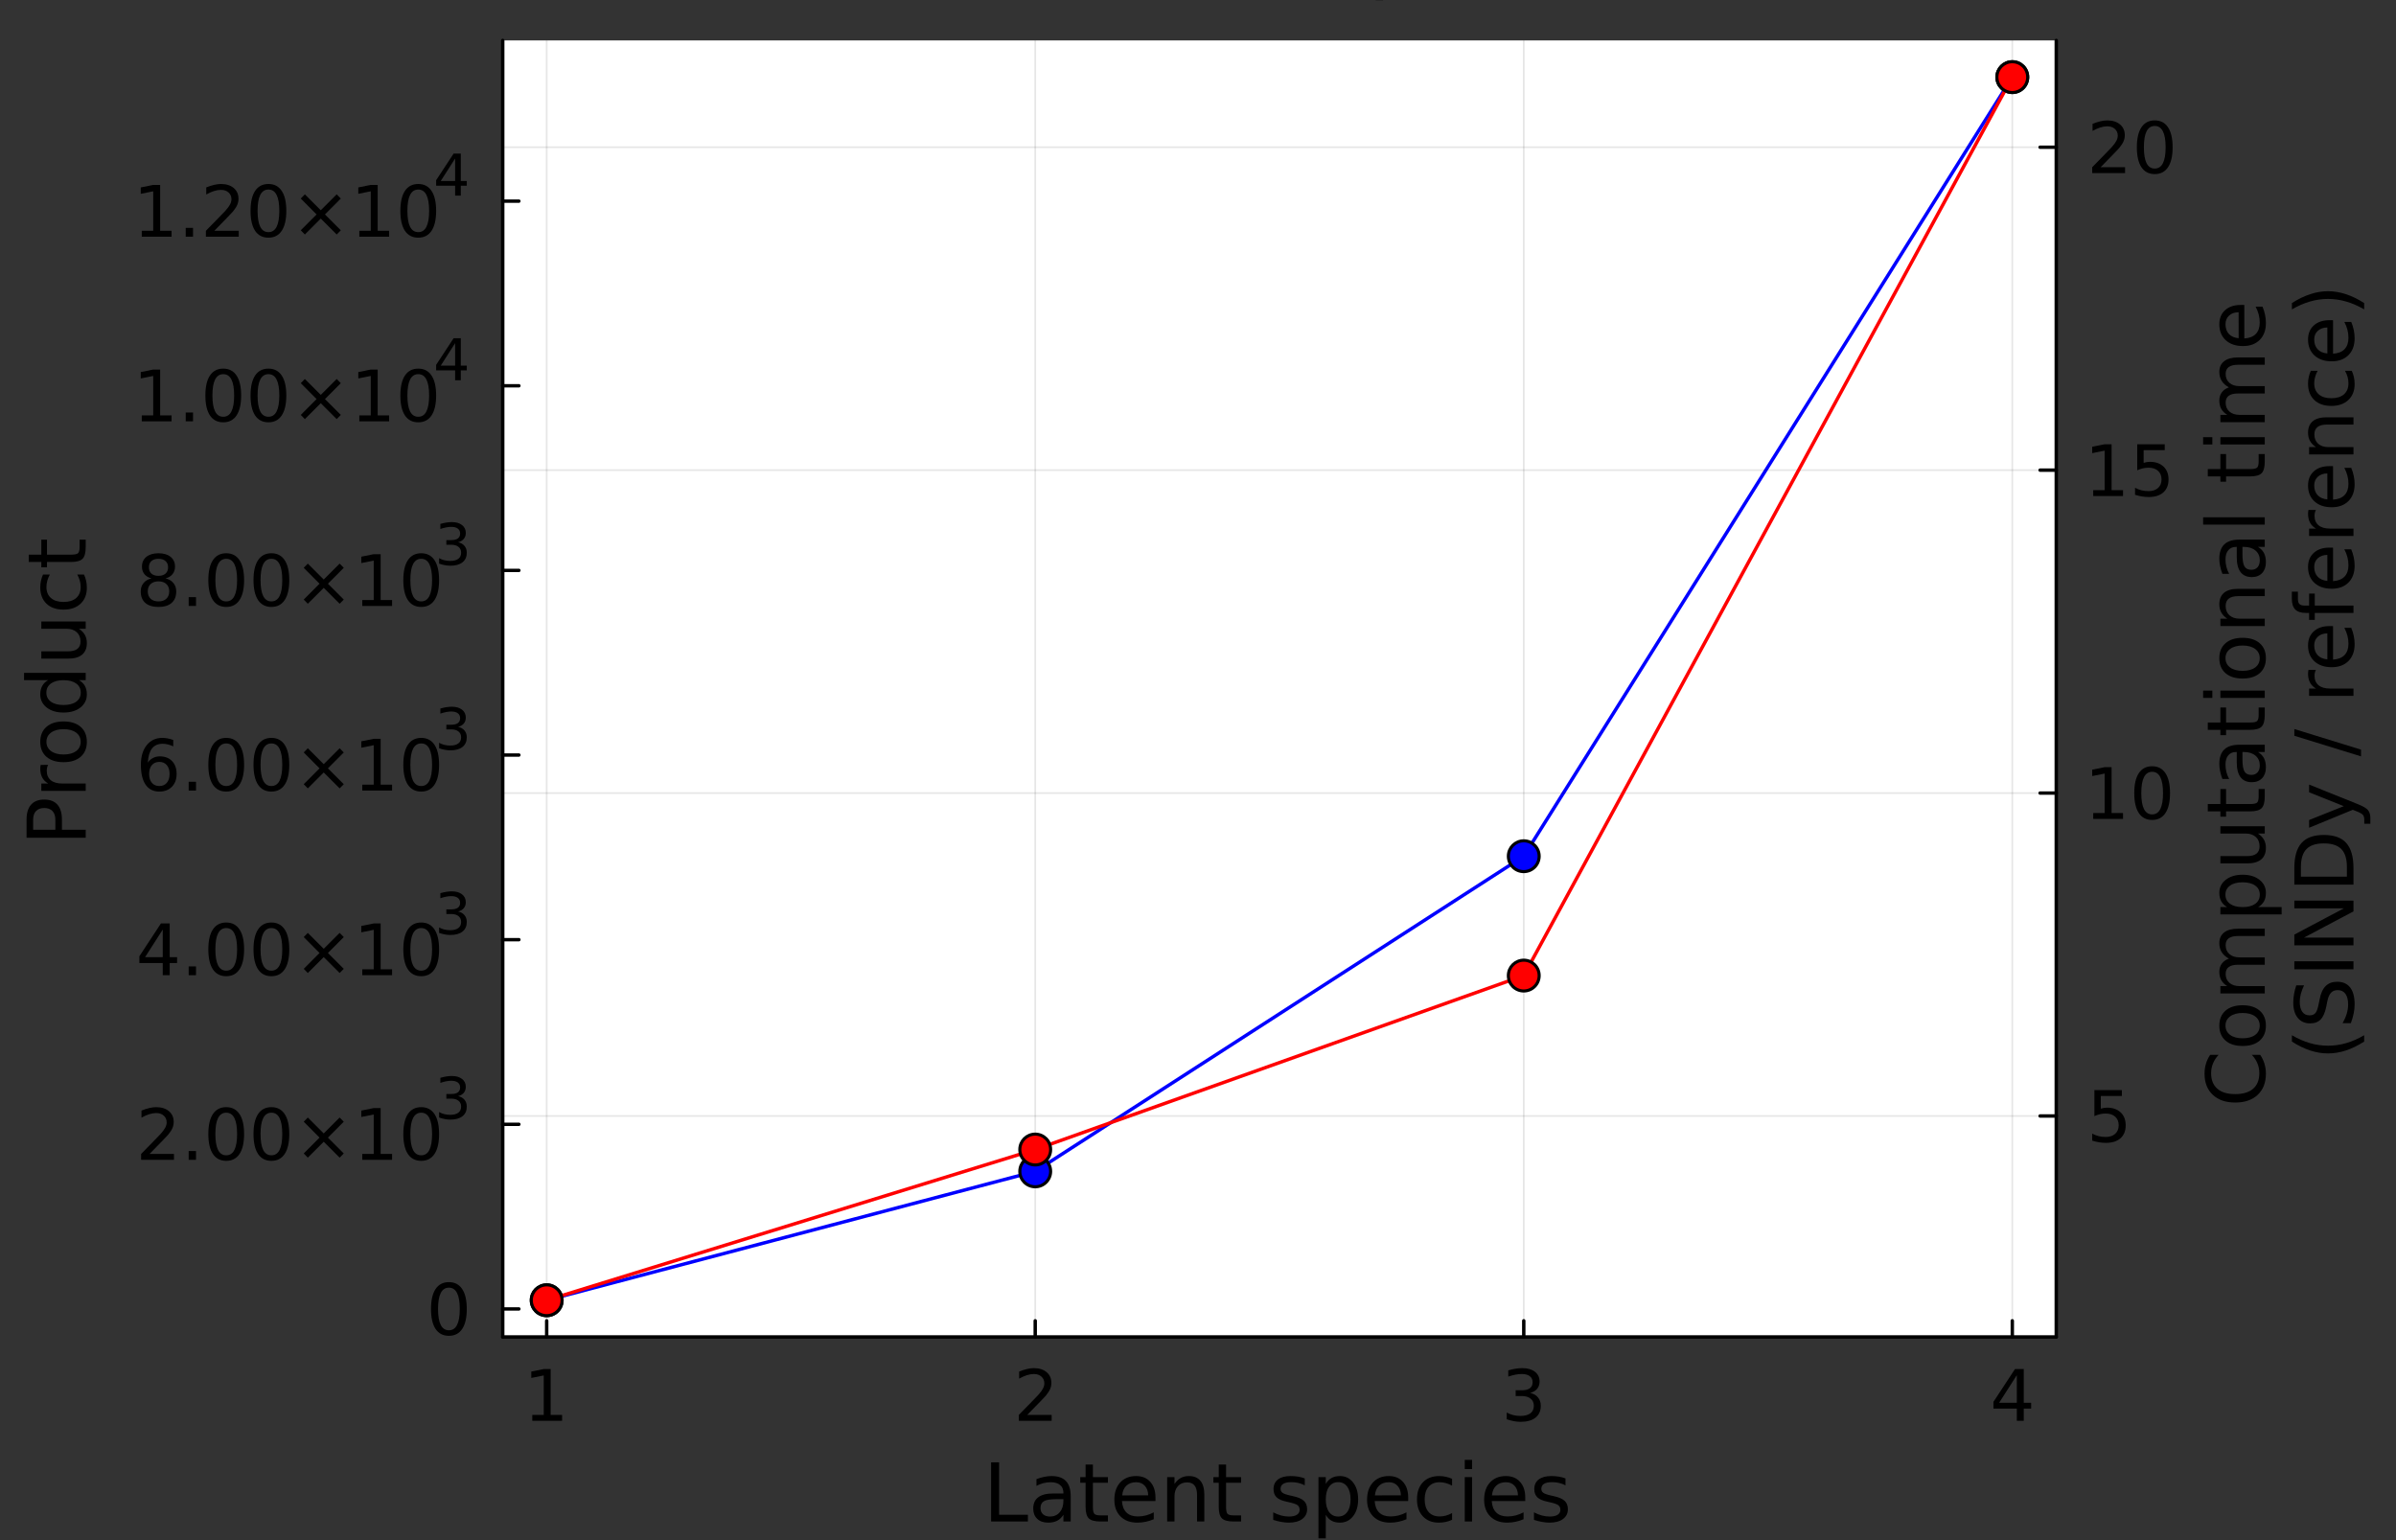 <?xml version="1.0" encoding="UTF-8" standalone="no"?>
<svg
   width="700"
   height="450"
   viewBox="0 0 2800 1800"
   version="1.1"
   id="svg167"
   sodipodi:docname="fig6_prod_time.svg"
   inkscape:version="1.3 (0e150ed6c4, 2023-07-21)"
   inkscape:export-filename="figS12_prod_comptime.pdf"
   inkscape:export-xdpi="700"
   inkscape:export-ydpi="700"
   xmlns:inkscape="http://www.inkscape.org/namespaces/inkscape"
   xmlns:sodipodi="http://sodipodi.sourceforge.net/DTD/sodipodi-0.dtd"
   xmlns="http://www.w3.org/2000/svg"
   xmlns:svg="http://www.w3.org/2000/svg">
  <rect x="0" y="0" width="2800" height="1800" fill="#333333" stroke="none"/>
  <sodipodi:namedview
     id="namedview167"
     pagecolor="#ffffff"
     bordercolor="#000000"
     borderopacity="0.25"
     inkscape:showpageshadow="2"
     inkscape:pageopacity="0.0"
     inkscape:pagecheckerboard="0"
     inkscape:deskcolor="#d1d1d1"
     inkscape:zoom="1.0374267"
     inkscape:cx="362.91721"
     inkscape:cy="244.83657"
     inkscape:window-width="1920"
     inkscape:window-height="1010"
     inkscape:window-x="-6"
     inkscape:window-y="-6"
     inkscape:window-maximized="1"
     inkscape:current-layer="svg167" />
  <defs
     id="defs1">
    <clipPath
       id="clip730">
      <rect
         x="0"
         y="0"
         width="2800"
         height="1800"
         id="rect1" />
    </clipPath>
  </defs>
  <defs
     id="defs2">
    <clipPath
       id="clip731">
      <rect
         x="560"
         y="0"
         width="1961"
         height="1800"
         id="rect2" />
    </clipPath>
  </defs>
  <path
     clip-path="url(#clip730)"
     d="M587.483 1562.54 L2402.98 1562.54 L2402.98 47.244 L587.483 47.244  Z"
     fill="#ffffff"
     fill-rule="evenodd"
     fill-opacity="1"
     id="path2"
     inkscape:export-filename="figS12_prod_comptime.pdf"
     inkscape:export-xdpi="700"
     inkscape:export-ydpi="700" />
  <defs
     id="defs3">
    <clipPath
       id="clip732">
      <rect
         x="587"
         y="47"
         width="1817"
         height="1516"
         id="rect3" />
    </clipPath>
  </defs>
  <polyline
     clip-path="url(#clip732)"
     style="stroke:#000000; stroke-linecap:round; stroke-linejoin:round; stroke-width:2; stroke-opacity:0.1; fill:none"
     points="638.865,1562.54 638.865,47.244 "
     id="polyline3" />
  <polyline
     clip-path="url(#clip732)"
     style="stroke:#000000; stroke-linecap:round; stroke-linejoin:round; stroke-width:2; stroke-opacity:0.1; fill:none"
     points="1209.78,1562.54 1209.78,47.244 "
     id="polyline4" />
  <polyline
     clip-path="url(#clip732)"
     style="stroke:#000000; stroke-linecap:round; stroke-linejoin:round; stroke-width:2; stroke-opacity:0.1; fill:none"
     points="1780.69,1562.54 1780.69,47.244 "
     id="polyline5" />
  <polyline
     clip-path="url(#clip732)"
     style="stroke:#000000; stroke-linecap:round; stroke-linejoin:round; stroke-width:2; stroke-opacity:0.1; fill:none"
     points="2351.6,1562.54 2351.6,47.244 "
     id="polyline6" />
  <polyline
     clip-path="url(#clip730)"
     style="stroke:#000000; stroke-linecap:round; stroke-linejoin:round; stroke-width:4; stroke-opacity:1; fill:none"
     points="587.483,1562.54 2402.98,1562.54 "
     id="polyline7" />
  <polyline
     clip-path="url(#clip730)"
     style="stroke:#000000; stroke-linecap:round; stroke-linejoin:round; stroke-width:4; stroke-opacity:1; fill:none"
     points="638.865,1562.54 638.865,1543.64 "
     id="polyline8" />
  <polyline
     clip-path="url(#clip730)"
     style="stroke:#000000; stroke-linecap:round; stroke-linejoin:round; stroke-width:4; stroke-opacity:1; fill:none"
     points="1209.78,1562.54 1209.78,1543.64 "
     id="polyline9" />
  <polyline
     clip-path="url(#clip730)"
     style="stroke:#000000; stroke-linecap:round; stroke-linejoin:round; stroke-width:4; stroke-opacity:1; fill:none"
     points="1780.69,1562.54 1780.69,1543.64 "
     id="polyline10" />
  <polyline
     clip-path="url(#clip730)"
     style="stroke:#000000; stroke-linecap:round; stroke-linejoin:round; stroke-width:4; stroke-opacity:1; fill:none"
     points="2351.6,1562.54 2351.6,1543.64 "
     id="polyline11" />
  <path
     clip-path="url(#clip730)"
     d="M622.033 1653.65 L635.401 1653.65 L635.401 1607.51 L620.859 1610.43 L620.859 1602.98 L635.32 1600.06 L643.503 1600.06 L643.503 1653.65 L656.871 1653.65 L656.871 1660.54 L622.033 1660.54 L622.033 1653.65 Z"
     fill="#000000"
     fill-rule="nonzero"
     fill-opacity="1"
     id="path11" />
  <path
     clip-path="url(#clip730)"
     d="M1200.42 1653.65 L1228.98 1653.65 L1228.98 1660.54 L1190.58 1660.54 L1190.58 1653.65 Q1195.23 1648.83 1203.26 1640.73 Q1211.32 1632.59 1213.38 1630.24 Q1217.31 1625.82 1218.85 1622.79 Q1220.43 1619.71 1220.43 1616.75 Q1220.43 1611.93 1217.03 1608.89 Q1213.67 1605.85 1208.24 1605.85 Q1204.39 1605.85 1200.1 1607.19 Q1195.84 1608.53 1190.98 1611.24 L1190.98 1602.98 Q1195.92 1600.99 1200.22 1599.98 Q1204.51 1598.97 1208.08 1598.97 Q1217.47 1598.97 1223.06 1603.67 Q1228.65 1608.36 1228.65 1616.22 Q1228.65 1619.95 1227.24 1623.31 Q1225.86 1626.63 1222.17 1631.17 Q1221.16 1632.35 1215.73 1637.98 Q1210.3 1643.57 1200.42 1653.65 Z"
     fill="#000000"
     fill-rule="nonzero"
     fill-opacity="1"
     id="path12" />
  <path
     clip-path="url(#clip730)"
     d="M1788.12 1627.93 Q1794 1629.19 1797.28 1633.16 Q1800.6 1637.13 1800.6 1642.96 Q1800.6 1651.91 1794.44 1656.81 Q1788.28 1661.72 1776.94 1661.72 Q1773.13 1661.72 1769.08 1660.95 Q1765.07 1660.22 1760.78 1658.72 L1760.78 1650.82 Q1764.18 1652.8 1768.23 1653.82 Q1772.28 1654.83 1776.7 1654.83 Q1784.4 1654.83 1788.41 1651.79 Q1792.46 1648.75 1792.46 1642.96 Q1792.46 1637.61 1788.69 1634.61 Q1784.96 1631.58 1778.28 1631.58 L1771.23 1631.58 L1771.23 1624.85 L1778.6 1624.85 Q1784.64 1624.85 1787.84 1622.46 Q1791.04 1620.03 1791.04 1615.49 Q1791.04 1610.84 1787.72 1608.36 Q1784.44 1605.85 1778.28 1605.85 Q1774.92 1605.85 1771.07 1606.58 Q1767.22 1607.31 1762.6 1608.85 L1762.6 1601.56 Q1767.26 1600.26 1771.31 1599.61 Q1775.4 1598.97 1779.01 1598.97 Q1788.33 1598.97 1793.75 1603.22 Q1799.18 1607.43 1799.18 1614.64 Q1799.18 1619.67 1796.31 1623.15 Q1793.43 1626.59 1788.12 1627.93 Z"
     fill="#000000"
     fill-rule="nonzero"
     fill-opacity="1"
     id="path13" />
  <path
     clip-path="url(#clip730)"
     d="M2356.87 1607.19 L2336.21 1639.48 L2356.87 1639.48 L2356.87 1607.19 M2354.72 1600.06 L2365.01 1600.06 L2365.01 1639.48 L2373.64 1639.48 L2373.64 1646.28 L2365.01 1646.28 L2365.01 1660.54 L2356.87 1660.54 L2356.87 1646.28 L2329.56 1646.28 L2329.56 1638.38 L2354.72 1600.06 Z"
     fill="#000000"
     fill-rule="nonzero"
     fill-opacity="1"
     id="path14" />
  <path
     clip-path="url(#clip730)"
     d="M1158.22 1709.08 L1167.57 1709.08 L1167.57 1770.33 L1201.23 1770.33 L1201.23 1778.2 L1158.22 1778.2 L1158.22 1709.08 Z"
     fill="#000000"
     fill-rule="nonzero"
     fill-opacity="1"
     id="path15" />
  <path
     clip-path="url(#clip730)"
     d="M1234.24 1752.14 Q1223.92 1752.14 1219.93 1754.5 Q1215.95 1756.86 1215.95 1762.56 Q1215.95 1767.09 1218.92 1769.78 Q1221.92 1772.42 1227.06 1772.42 Q1234.15 1772.42 1238.41 1767.42 Q1242.71 1762.37 1242.71 1754.04 L1242.71 1752.14 L1234.24 1752.14 M1251.23 1748.62 L1251.23 1778.2 L1242.71 1778.2 L1242.71 1770.33 Q1239.79 1775.06 1235.44 1777.32 Q1231.09 1779.55 1224.8 1779.55 Q1216.83 1779.55 1212.11 1775.1 Q1207.43 1770.61 1207.43 1763.11 Q1207.43 1754.36 1213.27 1749.92 Q1219.15 1745.47 1230.77 1745.47 L1242.71 1745.47 L1242.71 1744.64 Q1242.71 1738.76 1238.82 1735.57 Q1234.98 1732.32 1227.99 1732.32 Q1223.55 1732.32 1219.33 1733.39 Q1215.12 1734.45 1211.23 1736.58 L1211.23 1728.71 Q1215.91 1726.91 1220.3 1726.03 Q1224.7 1725.1 1228.87 1725.1 Q1240.12 1725.1 1245.67 1730.94 Q1251.23 1736.77 1251.23 1748.62 Z"
     fill="#000000"
     fill-rule="nonzero"
     fill-opacity="1"
     id="path16" />
  <path
     clip-path="url(#clip730)"
     d="M1277.2 1711.63 L1277.2 1726.35 L1294.75 1726.35 L1294.75 1732.97 L1277.2 1732.97 L1277.2 1761.12 Q1277.2 1767.46 1278.92 1769.27 Q1280.67 1771.07 1286 1771.07 L1294.75 1771.07 L1294.75 1778.2 L1286 1778.2 Q1276.14 1778.2 1272.39 1774.55 Q1268.64 1770.84 1268.64 1761.12 L1268.64 1732.97 L1262.39 1732.97 L1262.39 1726.35 L1268.64 1726.35 L1268.64 1711.63 L1277.2 1711.63 Z"
     fill="#000000"
     fill-rule="nonzero"
     fill-opacity="1"
     id="path17" />
  <path
     clip-path="url(#clip730)"
     d="M1350.3 1750.15 L1350.3 1754.32 L1311.14 1754.32 Q1311.69 1763.11 1316.41 1767.74 Q1321.18 1772.32 1329.66 1772.32 Q1334.56 1772.32 1339.15 1771.12 Q1343.78 1769.92 1348.31 1767.51 L1348.31 1775.57 Q1343.73 1777.51 1338.91 1778.53 Q1334.1 1779.55 1329.15 1779.55 Q1316.74 1779.55 1309.47 1772.32 Q1302.25 1765.1 1302.25 1752.79 Q1302.25 1740.06 1309.1 1732.6 Q1316 1725.1 1327.66 1725.1 Q1338.13 1725.1 1344.19 1731.86 Q1350.3 1738.57 1350.3 1750.15 M1341.79 1747.65 Q1341.69 1740.66 1337.85 1736.49 Q1334.05 1732.32 1327.76 1732.32 Q1320.63 1732.32 1316.32 1736.35 Q1312.06 1740.38 1311.41 1747.7 L1341.79 1747.65 Z"
     fill="#000000"
     fill-rule="nonzero"
     fill-opacity="1"
     id="path18" />
  <path
     clip-path="url(#clip730)"
     d="M1407.39 1746.91 L1407.39 1778.2 L1398.87 1778.2 L1398.87 1747.19 Q1398.87 1739.82 1396 1736.17 Q1393.13 1732.51 1387.39 1732.51 Q1380.49 1732.51 1376.51 1736.91 Q1372.53 1741.31 1372.53 1748.9 L1372.53 1778.2 L1363.96 1778.2 L1363.96 1726.35 L1372.53 1726.35 L1372.53 1734.41 Q1375.58 1729.73 1379.7 1727.42 Q1383.87 1725.1 1389.28 1725.1 Q1398.22 1725.1 1402.8 1730.66 Q1407.39 1736.17 1407.39 1746.91 Z"
     fill="#000000"
     fill-rule="nonzero"
     fill-opacity="1"
     id="path19" />
  <path
     clip-path="url(#clip730)"
     d="M1432.8 1711.63 L1432.8 1726.35 L1450.35 1726.35 L1450.35 1732.97 L1432.8 1732.97 L1432.8 1761.12 Q1432.8 1767.46 1434.52 1769.27 Q1436.28 1771.07 1441.6 1771.07 L1450.35 1771.07 L1450.35 1778.2 L1441.6 1778.2 Q1431.74 1778.2 1427.99 1774.55 Q1424.24 1770.84 1424.24 1761.12 L1424.24 1732.97 L1417.99 1732.97 L1417.99 1726.35 L1424.24 1726.35 L1424.24 1711.63 L1432.8 1711.63 Z"
     fill="#000000"
     fill-rule="nonzero"
     fill-opacity="1"
     id="path20" />
  <path
     clip-path="url(#clip730)"
     d="M1524.75 1727.88 L1524.75 1735.94 Q1521.14 1734.08 1517.25 1733.16 Q1513.36 1732.23 1509.19 1732.23 Q1502.85 1732.23 1499.65 1734.18 Q1496.51 1736.12 1496.51 1740.01 Q1496.51 1742.97 1498.78 1744.69 Q1501.04 1746.35 1507.9 1747.88 L1510.81 1748.53 Q1519.89 1750.47 1523.68 1754.04 Q1527.52 1757.56 1527.52 1763.9 Q1527.52 1771.12 1521.78 1775.33 Q1516.09 1779.55 1506.09 1779.55 Q1501.92 1779.55 1497.39 1778.71 Q1492.9 1777.93 1487.9 1776.31 L1487.9 1767.51 Q1492.62 1769.96 1497.2 1771.21 Q1501.78 1772.42 1506.27 1772.42 Q1512.29 1772.42 1515.53 1770.38 Q1518.77 1768.3 1518.77 1764.55 Q1518.77 1761.07 1516.41 1759.22 Q1514.1 1757.37 1506.18 1755.66 L1503.22 1754.96 Q1495.3 1753.3 1491.78 1749.87 Q1488.27 1746.4 1488.27 1740.38 Q1488.27 1733.07 1493.45 1729.08 Q1498.64 1725.1 1508.17 1725.1 Q1512.9 1725.1 1517.06 1725.8 Q1521.23 1726.49 1524.75 1727.88 Z"
     fill="#000000"
     fill-rule="nonzero"
     fill-opacity="1"
     id="path21" />
  <path
     clip-path="url(#clip730)"
     d="M1549.33 1770.43 L1549.33 1797.93 L1540.77 1797.93 L1540.77 1726.35 L1549.33 1726.35 L1549.33 1734.22 Q1552.02 1729.59 1556.09 1727.37 Q1560.21 1725.1 1565.9 1725.1 Q1575.35 1725.1 1581.23 1732.6 Q1587.15 1740.1 1587.15 1752.32 Q1587.15 1764.55 1581.23 1772.05 Q1575.35 1779.55 1565.9 1779.55 Q1560.21 1779.55 1556.09 1777.32 Q1552.02 1775.06 1549.33 1770.43 M1578.31 1752.32 Q1578.31 1742.93 1574.42 1737.6 Q1570.58 1732.23 1563.82 1732.23 Q1557.06 1732.23 1553.17 1737.6 Q1549.33 1742.93 1549.33 1752.32 Q1549.33 1761.72 1553.17 1767.09 Q1557.06 1772.42 1563.82 1772.42 Q1570.58 1772.42 1574.42 1767.09 Q1578.31 1761.72 1578.31 1752.32 Z"
     fill="#000000"
     fill-rule="nonzero"
     fill-opacity="1"
     id="path22" />
  <path
     clip-path="url(#clip730)"
     d="M1645.63 1750.15 L1645.63 1754.32 L1606.46 1754.32 Q1607.02 1763.11 1611.74 1767.74 Q1616.51 1772.32 1624.98 1772.32 Q1629.89 1772.32 1634.47 1771.12 Q1639.1 1769.92 1643.64 1767.51 L1643.64 1775.57 Q1639.05 1777.51 1634.24 1778.53 Q1629.42 1779.55 1624.47 1779.55 Q1612.06 1779.55 1604.79 1772.32 Q1597.57 1765.1 1597.57 1752.79 Q1597.57 1740.06 1604.42 1732.6 Q1611.32 1725.1 1622.99 1725.1 Q1633.45 1725.1 1639.52 1731.86 Q1645.63 1738.57 1645.63 1750.15 M1637.11 1747.65 Q1637.02 1740.66 1633.17 1736.49 Q1629.38 1732.32 1623.08 1732.32 Q1615.95 1732.32 1611.64 1736.35 Q1607.39 1740.38 1606.74 1747.7 L1637.11 1747.65 Z"
     fill="#000000"
     fill-rule="nonzero"
     fill-opacity="1"
     id="path23" />
  <path
     clip-path="url(#clip730)"
     d="M1696.92 1728.34 L1696.92 1736.31 Q1693.31 1734.32 1689.65 1733.34 Q1686.04 1732.32 1682.34 1732.32 Q1674.05 1732.32 1669.47 1737.6 Q1664.89 1742.83 1664.89 1752.32 Q1664.89 1761.82 1669.47 1767.09 Q1674.05 1772.32 1682.34 1772.32 Q1686.04 1772.32 1689.65 1771.35 Q1693.31 1770.33 1696.92 1768.34 L1696.92 1776.21 Q1693.36 1777.88 1689.51 1778.71 Q1685.72 1779.55 1681.41 1779.55 Q1669.7 1779.55 1662.8 1772.19 Q1655.9 1764.82 1655.9 1752.32 Q1655.9 1739.64 1662.85 1732.37 Q1669.84 1725.1 1681.97 1725.1 Q1685.9 1725.1 1689.65 1725.94 Q1693.4 1726.72 1696.92 1728.34 Z"
     fill="#000000"
     fill-rule="nonzero"
     fill-opacity="1"
     id="path24" />
  <path
     clip-path="url(#clip730)"
     d="M1711.74 1726.35 L1720.26 1726.35 L1720.26 1778.2 L1711.74 1778.2 L1711.74 1726.35 M1711.74 1706.17 L1720.26 1706.17 L1720.26 1716.95 L1711.74 1716.95 L1711.74 1706.17 Z"
     fill="#000000"
     fill-rule="nonzero"
     fill-opacity="1"
     id="path25" />
  <path
     clip-path="url(#clip730)"
     d="M1782.43 1750.15 L1782.43 1754.32 L1743.26 1754.32 Q1743.82 1763.11 1748.54 1767.74 Q1753.31 1772.32 1761.78 1772.32 Q1766.69 1772.32 1771.27 1771.12 Q1775.9 1769.92 1780.44 1767.51 L1780.44 1775.57 Q1775.86 1777.51 1771.04 1778.53 Q1766.23 1779.55 1761.27 1779.55 Q1748.87 1779.55 1741.6 1772.32 Q1734.38 1765.1 1734.38 1752.79 Q1734.38 1740.06 1741.23 1732.6 Q1748.13 1725.1 1759.79 1725.1 Q1770.26 1725.1 1776.32 1731.86 Q1782.43 1738.57 1782.43 1750.15 M1773.91 1747.65 Q1773.82 1740.66 1769.98 1736.49 Q1766.18 1732.32 1759.88 1732.32 Q1752.76 1732.32 1748.45 1736.35 Q1744.19 1740.38 1743.54 1747.7 L1773.91 1747.65 Z"
     fill="#000000"
     fill-rule="nonzero"
     fill-opacity="1"
     id="path26" />
  <path
     clip-path="url(#clip730)"
     d="M1829.47 1727.88 L1829.47 1735.94 Q1825.86 1734.08 1821.97 1733.16 Q1818.08 1732.23 1813.91 1732.23 Q1807.57 1732.23 1804.38 1734.18 Q1801.23 1736.12 1801.23 1740.01 Q1801.23 1742.97 1803.5 1744.69 Q1805.76 1746.35 1812.62 1747.88 L1815.53 1748.53 Q1824.61 1750.47 1828.4 1754.04 Q1832.25 1757.56 1832.25 1763.9 Q1832.25 1771.12 1826.5 1775.33 Q1820.81 1779.55 1810.81 1779.55 Q1806.64 1779.55 1802.11 1778.71 Q1797.62 1777.93 1792.62 1776.31 L1792.62 1767.51 Q1797.34 1769.96 1801.92 1771.21 Q1806.5 1772.42 1811 1772.42 Q1817.01 1772.42 1820.25 1770.38 Q1823.5 1768.3 1823.5 1764.55 Q1823.5 1761.07 1821.13 1759.22 Q1818.82 1757.37 1810.9 1755.66 L1807.94 1754.96 Q1800.02 1753.3 1796.5 1749.87 Q1792.99 1746.4 1792.99 1740.38 Q1792.99 1733.07 1798.17 1729.08 Q1803.36 1725.1 1812.89 1725.1 Q1817.62 1725.1 1821.78 1725.8 Q1825.95 1726.49 1829.47 1727.88 Z"
     fill="#000000"
     fill-rule="nonzero"
     fill-opacity="1"
     id="path27" />
  <polyline
     clip-path="url(#clip730)"
     style="stroke:#000000; stroke-linecap:round; stroke-linejoin:round; stroke-width:4; stroke-opacity:1; fill:none"
     points="587.483,1562.54 587.483,47.244 "
     id="polyline27" />
  <polyline
     clip-path="url(#clip730)"
     style="stroke:#000000; stroke-linecap:round; stroke-linejoin:round; stroke-width:4; stroke-opacity:1; fill:none"
     points="587.483,1529.8 606.381,1529.8 "
     id="polyline28" />
  <polyline
     clip-path="url(#clip730)"
     style="stroke:#000000; stroke-linecap:round; stroke-linejoin:round; stroke-width:4; stroke-opacity:1; fill:none"
     points="587.483,1314.01 606.381,1314.01 "
     id="polyline29" />
  <polyline
     clip-path="url(#clip730)"
     style="stroke:#000000; stroke-linecap:round; stroke-linejoin:round; stroke-width:4; stroke-opacity:1; fill:none"
     points="587.483,1098.22 606.381,1098.22 "
     id="polyline30" />
  <polyline
     clip-path="url(#clip730)"
     style="stroke:#000000; stroke-linecap:round; stroke-linejoin:round; stroke-width:4; stroke-opacity:1; fill:none"
     points="587.483,882.439 606.381,882.439 "
     id="polyline31" />
  <polyline
     clip-path="url(#clip730)"
     style="stroke:#000000; stroke-linecap:round; stroke-linejoin:round; stroke-width:4; stroke-opacity:1; fill:none"
     points="587.483,666.653 606.381,666.653 "
     id="polyline32" />
  <polyline
     clip-path="url(#clip730)"
     style="stroke:#000000; stroke-linecap:round; stroke-linejoin:round; stroke-width:4; stroke-opacity:1; fill:none"
     points="587.483,450.868 606.381,450.868 "
     id="polyline33" />
  <polyline
     clip-path="url(#clip730)"
     style="stroke:#000000; stroke-linecap:round; stroke-linejoin:round; stroke-width:4; stroke-opacity:1; fill:none"
     points="587.483,235.082 606.381,235.082 "
     id="polyline34" />
  <path
     clip-path="url(#clip730)"
     d="M524.58 1504.94 Q518.261 1504.94 515.061 1511.18 Q511.901 1517.38 511.901 1529.86 Q511.901 1542.29 515.061 1548.53 Q518.261 1554.73 524.58 1554.73 Q530.94 1554.73 534.1 1548.53 Q537.3 1542.29 537.3 1529.86 Q537.3 1517.38 534.1 1511.18 Q530.94 1504.94 524.58 1504.94 M524.58 1498.46 Q534.748 1498.46 540.095 1506.52 Q545.483 1514.54 545.483 1529.86 Q545.483 1545.13 540.095 1553.19 Q534.748 1561.21 524.58 1561.21 Q514.412 1561.21 509.025 1553.19 Q503.678 1545.13 503.678 1529.86 Q503.678 1514.54 509.025 1506.52 Q514.412 1498.46 524.58 1498.46 Z"
     fill="#000000"
     fill-rule="nonzero"
     fill-opacity="1"
     id="path34" />
  <path
     clip-path="url(#clip730)"
     d="M174.757 1348.65 L203.316 1348.65 L203.316 1355.53 L164.913 1355.53 L164.913 1348.65 Q169.572 1343.83 177.592 1335.72 Q185.654 1327.58 187.72 1325.23 Q191.649 1320.82 193.188 1317.78 Q194.768 1314.7 194.768 1311.74 Q194.768 1306.92 191.366 1303.88 Q188.003 1300.85 182.575 1300.85 Q178.727 1300.85 174.433 1302.18 Q170.179 1303.52 165.318 1306.23 L165.318 1297.97 Q170.26 1295.98 174.554 1294.97 Q178.848 1293.96 182.413 1293.96 Q191.811 1293.96 197.401 1298.66 Q202.992 1303.36 202.992 1311.22 Q202.992 1314.94 201.574 1318.31 Q200.196 1321.63 196.51 1326.16 Q195.497 1327.34 190.069 1332.97 Q184.641 1338.56 174.757 1348.65 Z"
     fill="#000000"
     fill-rule="nonzero"
     fill-opacity="1"
     id="path35" />
  <path
     clip-path="url(#clip730)"
     d="M220.492 1345.24 L229.039 1345.24 L229.039 1355.53 L220.492 1355.53 L220.492 1345.24 Z"
     fill="#000000"
     fill-rule="nonzero"
     fill-opacity="1"
     id="path36" />
  <path
     clip-path="url(#clip730)"
     d="M264.363 1300.44 Q258.043 1300.44 254.843 1306.68 Q251.683 1312.88 251.683 1325.35 Q251.683 1337.79 254.843 1344.03 Q258.043 1350.23 264.363 1350.23 Q270.723 1350.23 273.882 1344.03 Q277.083 1337.79 277.083 1325.35 Q277.083 1312.88 273.882 1306.68 Q270.723 1300.44 264.363 1300.44 M264.363 1293.96 Q274.531 1293.96 279.878 1302.02 Q285.265 1310.04 285.265 1325.35 Q285.265 1340.63 279.878 1348.69 Q274.531 1356.71 264.363 1356.71 Q254.195 1356.71 248.807 1348.69 Q243.46 1340.63 243.46 1325.35 Q243.46 1310.04 248.807 1302.02 Q254.195 1293.96 264.363 1293.96 Z"
     fill="#000000"
     fill-rule="nonzero"
     fill-opacity="1"
     id="path37" />
  <path
     clip-path="url(#clip730)"
     d="M317.146 1300.44 Q310.827 1300.44 307.626 1306.68 Q304.467 1312.88 304.467 1325.35 Q304.467 1337.79 307.626 1344.03 Q310.827 1350.23 317.146 1350.23 Q323.506 1350.23 326.666 1344.03 Q329.866 1337.79 329.866 1325.35 Q329.866 1312.88 326.666 1306.68 Q323.506 1300.44 317.146 1300.44 M317.146 1293.96 Q327.314 1293.96 332.661 1302.02 Q338.049 1310.04 338.049 1325.35 Q338.049 1340.63 332.661 1348.69 Q327.314 1356.71 317.146 1356.71 Q306.978 1356.71 301.591 1348.69 Q296.243 1340.63 296.243 1325.35 Q296.243 1310.04 301.591 1302.02 Q306.978 1293.96 317.146 1293.96 Z"
     fill="#000000"
     fill-rule="nonzero"
     fill-opacity="1"
     id="path38" />
  <path
     clip-path="url(#clip730)"
     d="M401.729 1310.97 L383.216 1329.57 L401.729 1348.08 L396.908 1352.98 L378.315 1334.39 L359.721 1352.98 L354.941 1348.08 L373.413 1329.57 L354.941 1310.97 L359.721 1306.07 L378.315 1324.67 L396.908 1306.07 L401.729 1310.97 Z"
     fill="#000000"
     fill-rule="nonzero"
     fill-opacity="1"
     id="path39" />
  <path
     clip-path="url(#clip730)"
     d="M423.361 1348.65 L436.729 1348.65 L436.729 1302.51 L422.186 1305.42 L422.186 1297.97 L436.648 1295.05 L444.831 1295.05 L444.831 1348.65 L458.199 1348.65 L458.199 1355.53 L423.361 1355.53 L423.361 1348.65 Z"
     fill="#000000"
     fill-rule="nonzero"
     fill-opacity="1"
     id="path40" />
  <path
     clip-path="url(#clip730)"
     d="M492.226 1300.44 Q485.907 1300.44 482.707 1306.68 Q479.547 1312.88 479.547 1325.35 Q479.547 1337.79 482.707 1344.03 Q485.907 1350.23 492.226 1350.23 Q498.586 1350.23 501.746 1344.03 Q504.946 1337.79 504.946 1325.35 Q504.946 1312.88 501.746 1306.68 Q498.586 1300.44 492.226 1300.44 M492.226 1293.96 Q502.394 1293.96 507.741 1302.02 Q513.129 1310.04 513.129 1325.35 Q513.129 1340.63 507.741 1348.69 Q502.394 1356.71 492.226 1356.71 Q482.058 1356.71 476.671 1348.69 Q471.323 1340.63 471.323 1325.35 Q471.323 1310.04 476.671 1302.02 Q482.058 1293.96 492.226 1293.96 Z"
     fill="#000000"
     fill-rule="nonzero"
     fill-opacity="1"
     id="path41" />
  <path
     clip-path="url(#clip730)"
     d="M535.346 1281.07 Q540.118 1282.09 542.784 1285.32 Q545.483 1288.54 545.483 1293.28 Q545.483 1300.55 540.48 1304.54 Q535.477 1308.52 526.261 1308.52 Q523.167 1308.52 519.876 1307.89 Q516.618 1307.3 513.129 1306.08 L513.129 1299.67 Q515.894 1301.28 519.185 1302.1 Q522.476 1302.92 526.064 1302.92 Q532.317 1302.92 535.576 1300.46 Q538.867 1297.99 538.867 1293.28 Q538.867 1288.94 535.806 1286.5 Q532.778 1284.03 527.348 1284.03 L521.621 1284.03 L521.621 1278.57 L527.611 1278.57 Q532.515 1278.57 535.115 1276.63 Q537.715 1274.65 537.715 1270.97 Q537.715 1267.18 535.016 1265.17 Q532.35 1263.13 527.348 1263.13 Q524.616 1263.13 521.489 1263.72 Q518.362 1264.32 514.61 1265.57 L514.61 1259.64 Q518.395 1258.59 521.686 1258.06 Q525.011 1257.54 527.94 1257.54 Q535.51 1257.54 539.92 1260.99 Q544.331 1264.42 544.331 1270.27 Q544.331 1274.36 541.994 1277.19 Q539.657 1279.98 535.346 1281.07 Z"
     fill="#000000"
     fill-rule="nonzero"
     fill-opacity="1"
     id="path42" />
  <path
     clip-path="url(#clip730)"
     d="M190.191 1086.4 L169.531 1118.68 L190.191 1118.68 L190.191 1086.4 M188.044 1079.27 L198.333 1079.27 L198.333 1118.68 L206.961 1118.68 L206.961 1125.49 L198.333 1125.49 L198.333 1139.75 L190.191 1139.75 L190.191 1125.49 L162.888 1125.49 L162.888 1117.59 L188.044 1079.27 Z"
     fill="#000000"
     fill-rule="nonzero"
     fill-opacity="1"
     id="path43" />
  <path
     clip-path="url(#clip730)"
     d="M220.492 1129.46 L229.039 1129.46 L229.039 1139.75 L220.492 1139.75 L220.492 1129.46 Z"
     fill="#000000"
     fill-rule="nonzero"
     fill-opacity="1"
     id="path44" />
  <path
     clip-path="url(#clip730)"
     d="M264.363 1084.66 Q258.043 1084.66 254.843 1090.89 Q251.683 1097.09 251.683 1109.57 Q251.683 1122 254.843 1128.24 Q258.043 1134.44 264.363 1134.44 Q270.723 1134.44 273.882 1128.24 Q277.083 1122 277.083 1109.57 Q277.083 1097.09 273.882 1090.89 Q270.723 1084.66 264.363 1084.66 M264.363 1078.17 Q274.531 1078.17 279.878 1086.24 Q285.265 1094.26 285.265 1109.57 Q285.265 1124.84 279.878 1132.9 Q274.531 1140.92 264.363 1140.92 Q254.195 1140.92 248.807 1132.9 Q243.46 1124.84 243.46 1109.57 Q243.46 1094.26 248.807 1086.24 Q254.195 1078.17 264.363 1078.17 Z"
     fill="#000000"
     fill-rule="nonzero"
     fill-opacity="1"
     id="path45" />
  <path
     clip-path="url(#clip730)"
     d="M317.146 1084.66 Q310.827 1084.66 307.626 1090.89 Q304.467 1097.09 304.467 1109.57 Q304.467 1122 307.626 1128.24 Q310.827 1134.44 317.146 1134.44 Q323.506 1134.44 326.666 1128.24 Q329.866 1122 329.866 1109.57 Q329.866 1097.09 326.666 1090.89 Q323.506 1084.66 317.146 1084.66 M317.146 1078.17 Q327.314 1078.17 332.661 1086.24 Q338.049 1094.26 338.049 1109.57 Q338.049 1124.84 332.661 1132.9 Q327.314 1140.92 317.146 1140.92 Q306.978 1140.92 301.591 1132.9 Q296.243 1124.84 296.243 1109.57 Q296.243 1094.26 301.591 1086.24 Q306.978 1078.17 317.146 1078.17 Z"
     fill="#000000"
     fill-rule="nonzero"
     fill-opacity="1"
     id="path46" />
  <path
     clip-path="url(#clip730)"
     d="M401.729 1095.19 L383.216 1113.78 L401.729 1132.29 L396.908 1137.2 L378.315 1118.6 L359.721 1137.2 L354.941 1132.29 L373.413 1113.78 L354.941 1095.19 L359.721 1090.29 L378.315 1108.88 L396.908 1090.29 L401.729 1095.19 Z"
     fill="#000000"
     fill-rule="nonzero"
     fill-opacity="1"
     id="path47" />
  <path
     clip-path="url(#clip730)"
     d="M423.361 1132.86 L436.729 1132.86 L436.729 1086.72 L422.186 1089.64 L422.186 1082.18 L436.648 1079.27 L444.831 1079.27 L444.831 1132.86 L458.199 1132.86 L458.199 1139.75 L423.361 1139.75 L423.361 1132.86 Z"
     fill="#000000"
     fill-rule="nonzero"
     fill-opacity="1"
     id="path48" />
  <path
     clip-path="url(#clip730)"
     d="M492.226 1084.66 Q485.907 1084.66 482.707 1090.89 Q479.547 1097.09 479.547 1109.57 Q479.547 1122 482.707 1128.24 Q485.907 1134.44 492.226 1134.44 Q498.586 1134.44 501.746 1128.24 Q504.946 1122 504.946 1109.57 Q504.946 1097.09 501.746 1090.89 Q498.586 1084.66 492.226 1084.66 M492.226 1078.17 Q502.394 1078.17 507.741 1086.24 Q513.129 1094.26 513.129 1109.57 Q513.129 1124.84 507.741 1132.9 Q502.394 1140.92 492.226 1140.92 Q482.058 1140.92 476.671 1132.9 Q471.323 1124.84 471.323 1109.57 Q471.323 1094.26 476.671 1086.24 Q482.058 1078.17 492.226 1078.17 Z"
     fill="#000000"
     fill-rule="nonzero"
     fill-opacity="1"
     id="path49" />
  <path
     clip-path="url(#clip730)"
     d="M535.346 1065.28 Q540.118 1066.3 542.784 1069.53 Q545.483 1072.76 545.483 1077.49 Q545.483 1084.77 540.48 1088.75 Q535.477 1092.73 526.261 1092.73 Q523.167 1092.73 519.876 1092.11 Q516.618 1091.52 513.129 1090.3 L513.129 1083.88 Q515.894 1085.49 519.185 1086.32 Q522.476 1087.14 526.064 1087.14 Q532.317 1087.14 535.576 1084.67 Q538.867 1082.2 538.867 1077.49 Q538.867 1073.15 535.806 1070.71 Q532.778 1068.25 527.348 1068.25 L521.621 1068.25 L521.621 1062.78 L527.611 1062.78 Q532.515 1062.78 535.115 1060.84 Q537.715 1058.87 537.715 1055.18 Q537.715 1051.39 535.016 1049.39 Q532.35 1047.35 527.348 1047.35 Q524.616 1047.35 521.489 1047.94 Q518.362 1048.53 514.61 1049.78 L514.61 1043.86 Q518.395 1042.8 521.686 1042.28 Q525.011 1041.75 527.94 1041.75 Q535.51 1041.75 539.92 1045.21 Q544.331 1048.63 544.331 1054.49 Q544.331 1058.57 541.994 1061.4 Q539.657 1064.2 535.346 1065.28 Z"
     fill="#000000"
     fill-rule="nonzero"
     fill-opacity="1"
     id="path50" />
  <path
     clip-path="url(#clip730)"
     d="M186.221 890.461 Q180.712 890.461 177.471 894.228 Q174.271 897.996 174.271 904.558 Q174.271 911.08 177.471 914.888 Q180.712 918.655 186.221 918.655 Q191.73 918.655 194.93 914.888 Q198.171 911.08 198.171 904.558 Q198.171 897.996 194.93 894.228 Q191.73 890.461 186.221 890.461 M202.465 864.819 L202.465 872.272 Q199.386 870.814 196.227 870.044 Q193.107 869.275 190.029 869.275 Q181.927 869.275 177.633 874.744 Q173.379 880.212 172.772 891.271 Q175.162 887.747 178.767 885.884 Q182.372 883.98 186.707 883.98 Q195.822 883.98 201.088 889.529 Q206.394 895.039 206.394 904.558 Q206.394 913.875 200.885 919.506 Q195.376 925.137 186.221 925.137 Q175.729 925.137 170.179 917.116 Q164.63 909.055 164.63 893.783 Q164.63 879.443 171.435 870.936 Q178.241 862.388 189.705 862.388 Q192.783 862.388 195.903 862.996 Q199.062 863.604 202.465 864.819 Z"
     fill="#000000"
     fill-rule="nonzero"
     fill-opacity="1"
     id="path51" />
  <path
     clip-path="url(#clip730)"
     d="M220.492 913.673 L229.039 913.673 L229.039 923.962 L220.492 923.962 L220.492 913.673 Z"
     fill="#000000"
     fill-rule="nonzero"
     fill-opacity="1"
     id="path52" />
  <path
     clip-path="url(#clip730)"
     d="M264.363 868.87 Q258.043 868.87 254.843 875.108 Q251.683 881.306 251.683 893.783 Q251.683 906.219 254.843 912.457 Q258.043 918.655 264.363 918.655 Q270.723 918.655 273.882 912.457 Q277.083 906.219 277.083 893.783 Q277.083 881.306 273.882 875.108 Q270.723 868.87 264.363 868.87 M264.363 862.388 Q274.531 862.388 279.878 870.45 Q285.265 878.47 285.265 893.783 Q285.265 909.055 279.878 917.116 Q274.531 925.137 264.363 925.137 Q254.195 925.137 248.807 917.116 Q243.46 909.055 243.46 893.783 Q243.46 878.47 248.807 870.45 Q254.195 862.388 264.363 862.388 Z"
     fill="#000000"
     fill-rule="nonzero"
     fill-opacity="1"
     id="path53" />
  <path
     clip-path="url(#clip730)"
     d="M317.146 868.87 Q310.827 868.87 307.626 875.108 Q304.467 881.306 304.467 893.783 Q304.467 906.219 307.626 912.457 Q310.827 918.655 317.146 918.655 Q323.506 918.655 326.666 912.457 Q329.866 906.219 329.866 893.783 Q329.866 881.306 326.666 875.108 Q323.506 868.87 317.146 868.87 M317.146 862.388 Q327.314 862.388 332.661 870.45 Q338.049 878.47 338.049 893.783 Q338.049 909.055 332.661 917.116 Q327.314 925.137 317.146 925.137 Q306.978 925.137 301.591 917.116 Q296.243 909.055 296.243 893.783 Q296.243 878.47 301.591 870.45 Q306.978 862.388 317.146 862.388 Z"
     fill="#000000"
     fill-rule="nonzero"
     fill-opacity="1"
     id="path54" />
  <path
     clip-path="url(#clip730)"
     d="M401.729 879.402 L383.216 897.996 L401.729 916.508 L396.908 921.41 L378.315 902.816 L359.721 921.41 L354.941 916.508 L373.413 897.996 L354.941 879.402 L359.721 874.5 L378.315 893.094 L396.908 874.5 L401.729 879.402 Z"
     fill="#000000"
     fill-rule="nonzero"
     fill-opacity="1"
     id="path55" />
  <path
     clip-path="url(#clip730)"
     d="M423.361 917.075 L436.729 917.075 L436.729 870.936 L422.186 873.852 L422.186 866.399 L436.648 863.482 L444.831 863.482 L444.831 917.075 L458.199 917.075 L458.199 923.962 L423.361 923.962 L423.361 917.075 Z"
     fill="#000000"
     fill-rule="nonzero"
     fill-opacity="1"
     id="path56" />
  <path
     clip-path="url(#clip730)"
     d="M492.226 868.87 Q485.907 868.87 482.707 875.108 Q479.547 881.306 479.547 893.783 Q479.547 906.219 482.707 912.457 Q485.907 918.655 492.226 918.655 Q498.586 918.655 501.746 912.457 Q504.946 906.219 504.946 893.783 Q504.946 881.306 501.746 875.108 Q498.586 868.87 492.226 868.87 M492.226 862.388 Q502.394 862.388 507.741 870.45 Q513.129 878.47 513.129 893.783 Q513.129 909.055 507.741 917.116 Q502.394 925.137 492.226 925.137 Q482.058 925.137 476.671 917.116 Q471.323 909.055 471.323 893.783 Q471.323 878.47 476.671 870.45 Q482.058 862.388 492.226 862.388 Z"
     fill="#000000"
     fill-rule="nonzero"
     fill-opacity="1"
     id="path57" />
  <path
     clip-path="url(#clip730)"
     d="M535.346 849.498 Q540.118 850.519 542.784 853.744 Q545.483 856.97 545.483 861.709 Q545.483 868.983 540.48 872.966 Q535.477 876.948 526.261 876.948 Q523.167 876.948 519.876 876.323 Q516.618 875.731 513.129 874.513 L513.129 868.095 Q515.894 869.707 519.185 870.53 Q522.476 871.353 526.064 871.353 Q532.317 871.353 535.576 868.884 Q538.867 866.416 538.867 861.709 Q538.867 857.365 535.806 854.929 Q532.778 852.461 527.348 852.461 L521.621 852.461 L521.621 846.997 L527.611 846.997 Q532.515 846.997 535.115 845.055 Q537.715 843.08 537.715 839.394 Q537.715 835.609 535.016 833.601 Q532.35 831.56 527.348 831.56 Q524.616 831.56 521.489 832.153 Q518.362 832.745 514.61 833.996 L514.61 828.072 Q518.395 827.018 521.686 826.492 Q525.011 825.965 527.94 825.965 Q535.51 825.965 539.92 829.421 Q544.331 832.844 544.331 838.703 Q544.331 842.784 541.994 845.615 Q539.657 848.412 535.346 849.498 Z"
     fill="#000000"
     fill-rule="nonzero"
     fill-opacity="1"
     id="path58" />
  <path
     clip-path="url(#clip730)"
     d="M185.208 679.456 Q179.375 679.456 176.013 682.575 Q172.691 685.694 172.691 691.163 Q172.691 696.631 176.013 699.751 Q179.375 702.87 185.208 702.87 Q191.041 702.87 194.404 699.751 Q197.766 696.591 197.766 691.163 Q197.766 685.694 194.404 682.575 Q191.082 679.456 185.208 679.456 M177.025 675.972 Q171.759 674.675 168.802 671.07 Q165.885 667.465 165.885 662.28 Q165.885 655.029 171.03 650.816 Q176.215 646.603 185.208 646.603 Q194.242 646.603 199.386 650.816 Q204.531 655.029 204.531 662.28 Q204.531 667.465 201.574 671.07 Q198.657 674.675 193.431 675.972 Q199.346 677.349 202.627 681.359 Q205.949 685.37 205.949 691.163 Q205.949 699.953 200.561 704.652 Q195.214 709.351 185.208 709.351 Q175.202 709.351 169.815 704.652 Q164.468 699.953 164.468 691.163 Q164.468 685.37 167.789 681.359 Q171.111 677.349 177.025 675.972 M174.028 663.049 Q174.028 667.748 176.944 670.382 Q179.901 673.015 185.208 673.015 Q190.474 673.015 193.431 670.382 Q196.429 667.748 196.429 663.049 Q196.429 658.35 193.431 655.717 Q190.474 653.084 185.208 653.084 Q179.901 653.084 176.944 655.717 Q174.028 658.35 174.028 663.049 Z"
     fill="#000000"
     fill-rule="nonzero"
     fill-opacity="1"
     id="path59" />
  <path
     clip-path="url(#clip730)"
     d="M220.492 697.887 L229.039 697.887 L229.039 708.176 L220.492 708.176 L220.492 697.887 Z"
     fill="#000000"
     fill-rule="nonzero"
     fill-opacity="1"
     id="path60" />
  <path
     clip-path="url(#clip730)"
     d="M264.363 653.084 Q258.043 653.084 254.843 659.323 Q251.683 665.52 251.683 677.997 Q251.683 690.434 254.843 696.672 Q258.043 702.87 264.363 702.87 Q270.723 702.87 273.882 696.672 Q277.083 690.434 277.083 677.997 Q277.083 665.52 273.882 659.323 Q270.723 653.084 264.363 653.084 M264.363 646.603 Q274.531 646.603 279.878 654.664 Q285.265 662.685 285.265 677.997 Q285.265 693.269 279.878 701.33 Q274.531 709.351 264.363 709.351 Q254.195 709.351 248.807 701.33 Q243.46 693.269 243.46 677.997 Q243.46 662.685 248.807 654.664 Q254.195 646.603 264.363 646.603 Z"
     fill="#000000"
     fill-rule="nonzero"
     fill-opacity="1"
     id="path61" />
  <path
     clip-path="url(#clip730)"
     d="M317.146 653.084 Q310.827 653.084 307.626 659.323 Q304.467 665.52 304.467 677.997 Q304.467 690.434 307.626 696.672 Q310.827 702.87 317.146 702.87 Q323.506 702.87 326.666 696.672 Q329.866 690.434 329.866 677.997 Q329.866 665.52 326.666 659.323 Q323.506 653.084 317.146 653.084 M317.146 646.603 Q327.314 646.603 332.661 654.664 Q338.049 662.685 338.049 677.997 Q338.049 693.269 332.661 701.33 Q327.314 709.351 317.146 709.351 Q306.978 709.351 301.591 701.33 Q296.243 693.269 296.243 677.997 Q296.243 662.685 301.591 654.664 Q306.978 646.603 317.146 646.603 Z"
     fill="#000000"
     fill-rule="nonzero"
     fill-opacity="1"
     id="path62" />
  <path
     clip-path="url(#clip730)"
     d="M401.729 663.617 L383.216 682.21 L401.729 700.723 L396.908 705.624 L378.315 687.031 L359.721 705.624 L354.941 700.723 L373.413 682.21 L354.941 663.617 L359.721 658.715 L378.315 677.309 L396.908 658.715 L401.729 663.617 Z"
     fill="#000000"
     fill-rule="nonzero"
     fill-opacity="1"
     id="path63" />
  <path
     clip-path="url(#clip730)"
     d="M423.361 701.29 L436.729 701.29 L436.729 655.15 L422.186 658.067 L422.186 650.613 L436.648 647.696 L444.831 647.696 L444.831 701.29 L458.199 701.29 L458.199 708.176 L423.361 708.176 L423.361 701.29 Z"
     fill="#000000"
     fill-rule="nonzero"
     fill-opacity="1"
     id="path64" />
  <path
     clip-path="url(#clip730)"
     d="M492.226 653.084 Q485.907 653.084 482.707 659.323 Q479.547 665.52 479.547 677.997 Q479.547 690.434 482.707 696.672 Q485.907 702.87 492.226 702.87 Q498.586 702.87 501.746 696.672 Q504.946 690.434 504.946 677.997 Q504.946 665.52 501.746 659.323 Q498.586 653.084 492.226 653.084 M492.226 646.603 Q502.394 646.603 507.741 654.664 Q513.129 662.685 513.129 677.997 Q513.129 693.269 507.741 701.33 Q502.394 709.351 492.226 709.351 Q482.058 709.351 476.671 701.33 Q471.323 693.269 471.323 677.997 Q471.323 662.685 476.671 654.664 Q482.058 646.603 492.226 646.603 Z"
     fill="#000000"
     fill-rule="nonzero"
     fill-opacity="1"
     id="path65" />
  <path
     clip-path="url(#clip730)"
     d="M535.346 633.713 Q540.118 634.733 542.784 637.959 Q545.483 641.184 545.483 645.924 Q545.483 653.198 540.48 657.18 Q535.477 661.163 526.261 661.163 Q523.167 661.163 519.876 660.537 Q516.618 659.945 513.129 658.727 L513.129 652.309 Q515.894 653.922 519.185 654.745 Q522.476 655.567 526.064 655.567 Q532.317 655.567 535.576 653.099 Q538.867 650.63 538.867 645.924 Q538.867 641.579 535.806 639.144 Q532.778 636.675 527.348 636.675 L521.621 636.675 L521.621 631.211 L527.611 631.211 Q532.515 631.211 535.115 629.269 Q537.715 627.295 537.715 623.608 Q537.715 619.823 535.016 617.816 Q532.35 615.775 527.348 615.775 Q524.616 615.775 521.489 616.367 Q518.362 616.96 514.61 618.211 L514.61 612.286 Q518.395 611.233 521.686 610.706 Q525.011 610.18 527.94 610.18 Q535.51 610.18 539.92 613.636 Q544.331 617.059 544.331 622.917 Q544.331 626.998 541.994 629.829 Q539.657 632.627 535.346 633.713 Z"
     fill="#000000"
     fill-rule="nonzero"
     fill-opacity="1"
     id="path66" />
  <path
     clip-path="url(#clip730)"
     d="M165.67 485.504 L179.038 485.504 L179.038 439.365 L164.495 442.281 L164.495 434.828 L178.957 431.911 L187.14 431.911 L187.14 485.504 L200.508 485.504 L200.508 492.391 L165.67 492.391 L165.67 485.504 Z"
     fill="#000000"
     fill-rule="nonzero"
     fill-opacity="1"
     id="path67" />
  <path
     clip-path="url(#clip730)"
     d="M217.036 482.102 L225.583 482.102 L225.583 492.391 L217.036 492.391 L217.036 482.102 Z"
     fill="#000000"
     fill-rule="nonzero"
     fill-opacity="1"
     id="path68" />
  <path
     clip-path="url(#clip730)"
     d="M260.907 437.299 Q254.587 437.299 251.387 443.537 Q248.228 449.735 248.228 462.212 Q248.228 474.648 251.387 480.886 Q254.587 487.084 260.907 487.084 Q267.267 487.084 270.426 480.886 Q273.627 474.648 273.627 462.212 Q273.627 449.735 270.426 443.537 Q267.267 437.299 260.907 437.299 M260.907 430.817 Q271.075 430.817 276.422 438.878 Q281.81 446.899 281.81 462.212 Q281.81 477.484 276.422 485.545 Q271.075 493.566 260.907 493.566 Q250.739 493.566 245.351 485.545 Q240.004 477.484 240.004 462.212 Q240.004 446.899 245.351 438.878 Q250.739 430.817 260.907 430.817 Z"
     fill="#000000"
     fill-rule="nonzero"
     fill-opacity="1"
     id="path69" />
  <path
     clip-path="url(#clip730)"
     d="M313.69 437.299 Q307.371 437.299 304.171 443.537 Q301.011 449.735 301.011 462.212 Q301.011 474.648 304.171 480.886 Q307.371 487.084 313.69 487.084 Q320.05 487.084 323.21 480.886 Q326.41 474.648 326.41 462.212 Q326.41 449.735 323.21 443.537 Q320.05 437.299 313.69 437.299 M313.69 430.817 Q323.858 430.817 329.205 438.878 Q334.593 446.899 334.593 462.212 Q334.593 477.484 329.205 485.545 Q323.858 493.566 313.69 493.566 Q303.522 493.566 298.135 485.545 Q292.787 477.484 292.787 462.212 Q292.787 446.899 298.135 438.878 Q303.522 430.817 313.69 430.817 Z"
     fill="#000000"
     fill-rule="nonzero"
     fill-opacity="1"
     id="path70" />
  <path
     clip-path="url(#clip730)"
     d="M398.273 447.831 L379.76 466.425 L398.273 484.937 L393.452 489.839 L374.859 471.245 L356.265 489.839 L351.485 484.937 L369.957 466.425 L351.485 447.831 L356.265 442.929 L374.859 461.523 L393.452 442.929 L398.273 447.831 Z"
     fill="#000000"
     fill-rule="nonzero"
     fill-opacity="1"
     id="path71" />
  <path
     clip-path="url(#clip730)"
     d="M419.905 485.504 L433.273 485.504 L433.273 439.365 L418.73 442.281 L418.73 434.828 L433.192 431.911 L441.375 431.911 L441.375 485.504 L454.743 485.504 L454.743 492.391 L419.905 492.391 L419.905 485.504 Z"
     fill="#000000"
     fill-rule="nonzero"
     fill-opacity="1"
     id="path72" />
  <path
     clip-path="url(#clip730)"
     d="M488.77 437.299 Q482.451 437.299 479.251 443.537 Q476.091 449.735 476.091 462.212 Q476.091 474.648 479.251 480.886 Q482.451 487.084 488.77 487.084 Q495.13 487.084 498.29 480.886 Q501.49 474.648 501.49 462.212 Q501.49 449.735 498.29 443.537 Q495.13 437.299 488.77 437.299 M488.77 430.817 Q498.938 430.817 504.285 438.878 Q509.673 446.899 509.673 462.212 Q509.673 477.484 504.285 485.545 Q498.938 493.566 488.77 493.566 Q478.602 493.566 473.215 485.545 Q467.868 477.484 467.868 462.212 Q467.868 446.899 473.215 438.878 Q478.602 430.817 488.77 430.817 Z"
     fill="#000000"
     fill-rule="nonzero"
     fill-opacity="1"
     id="path73" />
  <path
     clip-path="url(#clip730)"
     d="M531.857 401.076 L515.071 427.308 L531.857 427.308 L531.857 401.076 M530.112 395.283 L538.472 395.283 L538.472 427.308 L545.483 427.308 L545.483 432.837 L538.472 432.837 L538.472 444.423 L531.857 444.423 L531.857 432.837 L509.673 432.837 L509.673 426.419 L530.112 395.283 Z"
     fill="#000000"
     fill-rule="nonzero"
     fill-opacity="1"
     id="path74" />
  <path
     clip-path="url(#clip730)"
     d="M165.67 269.719 L179.038 269.719 L179.038 223.579 L164.495 226.496 L164.495 219.042 L178.957 216.125 L187.14 216.125 L187.14 269.719 L200.508 269.719 L200.508 276.605 L165.67 276.605 L165.67 269.719 Z"
     fill="#000000"
     fill-rule="nonzero"
     fill-opacity="1"
     id="path75" />
  <path
     clip-path="url(#clip730)"
     d="M217.036 266.316 L225.583 266.316 L225.583 276.605 L217.036 276.605 L217.036 266.316 Z"
     fill="#000000"
     fill-rule="nonzero"
     fill-opacity="1"
     id="path76" />
  <path
     clip-path="url(#clip730)"
     d="M250.456 269.719 L279.014 269.719 L279.014 276.605 L240.612 276.605 L240.612 269.719 Q245.27 264.898 253.291 256.796 Q261.352 248.654 263.418 246.305 Q267.348 241.889 268.887 238.851 Q270.467 235.772 270.467 232.815 Q270.467 227.995 267.064 224.956 Q263.702 221.918 258.274 221.918 Q254.425 221.918 250.131 223.255 Q245.878 224.592 241.017 227.306 L241.017 219.042 Q245.959 217.057 250.253 216.044 Q254.547 215.032 258.112 215.032 Q267.51 215.032 273.1 219.731 Q278.69 224.43 278.69 232.288 Q278.69 236.015 277.273 239.378 Q275.895 242.699 272.209 247.236 Q271.196 248.411 265.768 254.042 Q260.34 259.632 250.456 269.719 Z"
     fill="#000000"
     fill-rule="nonzero"
     fill-opacity="1"
     id="path77" />
  <path
     clip-path="url(#clip730)"
     d="M313.69 221.513 Q307.371 221.513 304.171 227.751 Q301.011 233.949 301.011 246.426 Q301.011 258.862 304.171 265.101 Q307.371 271.299 313.69 271.299 Q320.05 271.299 323.21 265.101 Q326.41 258.862 326.41 246.426 Q326.41 233.949 323.21 227.751 Q320.05 221.513 313.69 221.513 M313.69 215.032 Q323.858 215.032 329.205 223.093 Q334.593 231.114 334.593 246.426 Q334.593 261.698 329.205 269.759 Q323.858 277.78 313.69 277.78 Q303.522 277.78 298.135 269.759 Q292.787 261.698 292.787 246.426 Q292.787 231.114 298.135 223.093 Q303.522 215.032 313.69 215.032 Z"
     fill="#000000"
     fill-rule="nonzero"
     fill-opacity="1"
     id="path78" />
  <path
     clip-path="url(#clip730)"
     d="M398.273 232.045 L379.76 250.639 L398.273 269.152 L393.452 274.053 L374.859 255.46 L356.265 274.053 L351.485 269.152 L369.957 250.639 L351.485 232.045 L356.265 227.144 L374.859 245.737 L393.452 227.144 L398.273 232.045 Z"
     fill="#000000"
     fill-rule="nonzero"
     fill-opacity="1"
     id="path79" />
  <path
     clip-path="url(#clip730)"
     d="M419.905 269.719 L433.273 269.719 L433.273 223.579 L418.73 226.496 L418.73 219.042 L433.192 216.125 L441.375 216.125 L441.375 269.719 L454.743 269.719 L454.743 276.605 L419.905 276.605 L419.905 269.719 Z"
     fill="#000000"
     fill-rule="nonzero"
     fill-opacity="1"
     id="path80" />
  <path
     clip-path="url(#clip730)"
     d="M488.77 221.513 Q482.451 221.513 479.251 227.751 Q476.091 233.949 476.091 246.426 Q476.091 258.862 479.251 265.101 Q482.451 271.299 488.77 271.299 Q495.13 271.299 498.29 265.101 Q501.49 258.862 501.49 246.426 Q501.49 233.949 498.29 227.751 Q495.13 221.513 488.77 221.513 M488.77 215.032 Q498.938 215.032 504.285 223.093 Q509.673 231.114 509.673 246.426 Q509.673 261.698 504.285 269.759 Q498.938 277.78 488.77 277.78 Q478.602 277.78 473.215 269.759 Q467.868 261.698 467.868 246.426 Q467.868 231.114 473.215 223.093 Q478.602 215.032 488.77 215.032 Z"
     fill="#000000"
     fill-rule="nonzero"
     fill-opacity="1"
     id="path81" />
  <path
     clip-path="url(#clip730)"
     d="M531.857 185.29 L515.071 211.522 L531.857 211.522 L531.857 185.29 M530.112 179.497 L538.472 179.497 L538.472 211.522 L545.483 211.522 L545.483 217.052 L538.472 217.052 L538.472 228.637 L531.857 228.637 L531.857 217.052 L509.673 217.052 L509.673 210.633 L530.112 179.497 Z"
     fill="#000000"
     fill-rule="nonzero"
     fill-opacity="1"
     id="path82" />
  <path
     clip-path="url(#clip730)"
     d="M38.717 969.752 L64.689 969.752 L64.689 957.993 Q64.689 951.466 61.309 947.901 Q57.93 944.336 51.68 944.336 Q45.476 944.336 42.096 947.901 Q38.717 951.466 38.717 957.993 L38.717 969.752 M31.032 979.104 L31.032 957.993 Q31.032 946.373 36.309 940.447 Q41.541 934.475 51.68 934.475 Q61.911 934.475 67.143 940.447 Q72.374 946.373 72.374 957.993 L72.374 969.752 L100.152 969.752 L100.152 979.104 L31.032 979.104 Z"
     fill="#000000"
     fill-rule="nonzero"
     fill-opacity="1"
     id="path83" />
  <path
     clip-path="url(#clip730)"
     d="M56.263 893.92 Q55.43 895.355 55.059 897.068 Q54.643 898.734 54.643 900.771 Q54.643 907.994 59.365 911.882 Q64.041 915.725 72.837 915.725 L100.152 915.725 L100.152 924.29 L48.3 924.29 L48.3 915.725 L56.356 915.725 Q51.633 913.04 49.365 908.734 Q47.05 904.429 47.05 898.271 Q47.05 897.392 47.189 896.327 Q47.282 895.262 47.513 893.966 L56.263 893.92 Z"
     fill="#000000"
     fill-rule="nonzero"
     fill-opacity="1"
     id="path84" />
  <path
     clip-path="url(#clip730)"
     d="M54.272 866.975 Q54.272 873.827 59.643 877.809 Q64.967 881.79 74.272 881.79 Q83.578 881.79 88.948 877.855 Q94.272 873.873 94.272 866.975 Q94.272 860.17 88.902 856.188 Q83.531 852.207 74.272 852.207 Q65.059 852.207 59.689 856.188 Q54.272 860.17 54.272 866.975 M47.05 866.975 Q47.05 855.864 54.272 849.522 Q61.494 843.179 74.272 843.179 Q87.004 843.179 94.272 849.522 Q101.494 855.864 101.494 866.975 Q101.494 878.133 94.272 884.475 Q87.004 890.771 74.272 890.771 Q61.494 890.771 54.272 884.475 Q47.05 878.133 47.05 866.975 Z"
     fill="#000000"
     fill-rule="nonzero"
     fill-opacity="1"
     id="path85" />
  <path
     clip-path="url(#clip730)"
     d="M56.17 794.939 L28.115 794.939 L28.115 786.42 L100.152 786.42 L100.152 794.939 L92.374 794.939 Q97.004 797.624 99.272 801.744 Q101.494 805.818 101.494 811.559 Q101.494 820.957 93.994 826.883 Q86.494 832.762 74.272 832.762 Q62.05 832.762 54.55 826.883 Q47.05 820.957 47.05 811.559 Q47.05 805.818 49.319 801.744 Q51.541 797.624 56.17 794.939 M74.272 823.966 Q83.67 823.966 89.041 820.124 Q94.365 816.235 94.365 809.476 Q94.365 802.716 89.041 798.827 Q83.67 794.939 74.272 794.939 Q64.874 794.939 59.55 798.827 Q54.18 802.716 54.18 809.476 Q54.18 816.235 59.55 820.124 Q64.874 823.966 74.272 823.966 Z"
     fill="#000000"
     fill-rule="nonzero"
     fill-opacity="1"
     id="path86" />
  <path
     clip-path="url(#clip730)"
     d="M79.689 769.754 L48.3 769.754 L48.3 761.235 L79.365 761.235 Q86.726 761.235 90.43 758.365 Q94.087 755.494 94.087 749.754 Q94.087 742.856 89.689 738.874 Q85.291 734.846 77.698 734.846 L48.3 734.846 L48.3 726.328 L100.152 726.328 L100.152 734.846 L92.189 734.846 Q96.911 737.948 99.226 742.069 Q101.494 746.143 101.494 751.559 Q101.494 760.494 95.939 765.124 Q90.383 769.754 79.689 769.754 M47.05 748.318 L47.05 748.318 Z"
     fill="#000000"
     fill-rule="nonzero"
     fill-opacity="1"
     id="path87" />
  <path
     clip-path="url(#clip730)"
     d="M50.291 671.467 L58.254 671.467 Q56.263 675.078 55.291 678.736 Q54.272 682.347 54.272 686.05 Q54.272 694.337 59.55 698.921 Q64.781 703.504 74.272 703.504 Q83.763 703.504 89.041 698.921 Q94.272 694.337 94.272 686.05 Q94.272 682.347 93.3 678.736 Q92.281 675.078 90.291 671.467 L98.161 671.467 Q99.828 675.032 100.661 678.874 Q101.494 682.671 101.494 686.976 Q101.494 698.689 94.133 705.587 Q86.772 712.485 74.272 712.485 Q61.587 712.485 54.319 705.541 Q47.05 698.55 47.05 686.421 Q47.05 682.485 47.883 678.736 Q48.67 674.986 50.291 671.467 Z"
     fill="#000000"
     fill-rule="nonzero"
     fill-opacity="1"
     id="path88" />
  <path
     clip-path="url(#clip730)"
     d="M33.578 648.226 L48.3 648.226 L48.3 630.68 L54.92 630.68 L54.92 648.226 L83.068 648.226 Q89.411 648.226 91.216 646.513 Q93.022 644.754 93.022 639.43 L93.022 630.68 L100.152 630.68 L100.152 639.43 Q100.152 649.291 96.494 653.041 Q92.791 656.791 83.068 656.791 L54.92 656.791 L54.92 663.041 L48.3 663.041 L48.3 656.791 L33.578 656.791 L33.578 648.226 Z"
     fill="#000000"
     fill-rule="nonzero"
     fill-opacity="1"
     id="path89" />
  <polyline
     clip-path="url(#clip732)"
     style="stroke:#0000ff; stroke-linecap:round; stroke-linejoin:round; stroke-width:4; stroke-opacity:1; fill:none"
     points="638.865,1519.65 1209.78,1369.01 1780.69,1000.68 2351.6,90.13 "
     id="polyline89" />
  <circle
     clip-path="url(#clip732)"
     cx="638.865"
     cy="1519.65"
     r="18"
     fill="#0000ff"
     fill-rule="evenodd"
     fill-opacity="1"
     stroke="#000000"
     stroke-opacity="1"
     stroke-width="3.6"
     id="circle89" />
  <circle
     clip-path="url(#clip732)"
     cx="1209.78"
     cy="1369.01"
     r="18"
     fill="#0000ff"
     fill-rule="evenodd"
     fill-opacity="1"
     stroke="#000000"
     stroke-opacity="1"
     stroke-width="3.6"
     id="circle90" />
  <circle
     clip-path="url(#clip732)"
     cx="1780.69"
     cy="1000.68"
     r="18"
     fill="#0000ff"
     fill-rule="evenodd"
     fill-opacity="1"
     stroke="#000000"
     stroke-opacity="1"
     stroke-width="3.6"
     id="circle91" />
  <circle
     clip-path="url(#clip732)"
     cx="2351.6"
     cy="90.13"
     r="18"
     fill="#0000ff"
     fill-rule="evenodd"
     fill-opacity="1"
     stroke="#000000"
     stroke-opacity="1"
     stroke-width="3.6"
     id="circle92" />
  <polyline
     clip-path="url(#clip732)"
     style="stroke:#000000; stroke-linecap:round; stroke-linejoin:round; stroke-width:2; stroke-opacity:0.1; fill:none"
     points="587.483,1304.28 2402.98,1304.28 "
     id="polyline92" />
  <polyline
     clip-path="url(#clip732)"
     style="stroke:#000000; stroke-linecap:round; stroke-linejoin:round; stroke-width:2; stroke-opacity:0.1; fill:none"
     points="587.483,926.873 2402.98,926.873 "
     id="polyline93" />
  <polyline
     clip-path="url(#clip732)"
     style="stroke:#000000; stroke-linecap:round; stroke-linejoin:round; stroke-width:2; stroke-opacity:0.1; fill:none"
     points="587.483,549.466 2402.98,549.466 "
     id="polyline94" />
  <polyline
     clip-path="url(#clip732)"
     style="stroke:#000000; stroke-linecap:round; stroke-linejoin:round; stroke-width:2; stroke-opacity:0.1; fill:none"
     points="587.483,172.06 2402.98,172.06 "
     id="polyline95" />
  <polyline
     clip-path="url(#clip730)"
     style="stroke:#000000; stroke-linecap:round; stroke-linejoin:round; stroke-width:4; stroke-opacity:1; fill:none"
     points="2402.98,1562.54 2402.98,47.244 "
     id="polyline96" />
  <polyline
     clip-path="url(#clip730)"
     style="stroke:#000000; stroke-linecap:round; stroke-linejoin:round; stroke-width:4; stroke-opacity:1; fill:none"
     points="2402.98,1304.28 2384.09,1304.28 "
     id="polyline97" />
  <polyline
     clip-path="url(#clip730)"
     style="stroke:#000000; stroke-linecap:round; stroke-linejoin:round; stroke-width:4; stroke-opacity:1; fill:none"
     points="2402.98,926.873 2384.09,926.873 "
     id="polyline98" />
  <polyline
     clip-path="url(#clip730)"
     style="stroke:#000000; stroke-linecap:round; stroke-linejoin:round; stroke-width:4; stroke-opacity:1; fill:none"
     points="2402.98,549.466 2384.09,549.466 "
     id="polyline99" />
  <polyline
     clip-path="url(#clip730)"
     style="stroke:#000000; stroke-linecap:round; stroke-linejoin:round; stroke-width:4; stroke-opacity:1; fill:none"
     points="2402.98,172.06 2384.09,172.06 "
     id="polyline100" />
  <path
     clip-path="url(#clip730)"
     d="M2447.54 1274.04 L2479.66 1274.04 L2479.66 1280.93 L2455.03 1280.93 L2455.03 1295.75 Q2456.81 1295.14 2458.59 1294.86 Q2460.38 1294.54 2462.16 1294.54 Q2472.29 1294.54 2478.2 1300.09 Q2484.12 1305.64 2484.12 1315.12 Q2484.12 1324.88 2478.04 1330.31 Q2471.96 1335.69 2460.9 1335.69 Q2457.1 1335.69 2453.13 1335.05 Q2449.2 1334.4 2444.98 1333.1 L2444.98 1324.88 Q2448.63 1326.86 2452.52 1327.84 Q2456.41 1328.81 2460.74 1328.81 Q2467.75 1328.81 2471.84 1325.12 Q2475.93 1321.43 2475.93 1315.12 Q2475.93 1308.8 2471.84 1305.11 Q2467.75 1301.42 2460.74 1301.42 Q2457.46 1301.42 2454.18 1302.15 Q2450.94 1302.88 2447.54 1304.42 L2447.54 1274.04 Z"
     fill="#000000"
     fill-rule="nonzero"
     fill-opacity="1"
     id="path100" />
  <path
     clip-path="url(#clip730)"
     d="M2446.16 950.226 L2459.53 950.226 L2459.53 904.086 L2444.98 907.003 L2444.98 899.549 L2459.45 896.633 L2467.63 896.633 L2467.63 950.226 L2481 950.226 L2481 957.113 L2446.16 957.113 L2446.16 950.226 Z"
     fill="#000000"
     fill-rule="nonzero"
     fill-opacity="1"
     id="path101" />
  <path
     clip-path="url(#clip730)"
     d="M2515.02 902.02 Q2508.7 902.02 2505.5 908.259 Q2502.34 914.457 2502.34 926.933 Q2502.34 939.37 2505.5 945.608 Q2508.7 951.806 2515.02 951.806 Q2521.38 951.806 2524.54 945.608 Q2527.74 939.37 2527.74 926.933 Q2527.74 914.457 2524.54 908.259 Q2521.38 902.02 2515.02 902.02 M2515.02 895.539 Q2525.19 895.539 2530.54 903.6 Q2535.93 911.621 2535.93 926.933 Q2535.93 942.205 2530.54 950.267 Q2525.19 958.287 2515.02 958.287 Q2504.86 958.287 2499.47 950.267 Q2494.12 942.205 2494.12 926.933 Q2494.12 911.621 2499.47 903.6 Q2504.86 895.539 2515.02 895.539 Z"
     fill="#000000"
     fill-rule="nonzero"
     fill-opacity="1"
     id="path102" />
  <path
     clip-path="url(#clip730)"
     d="M2446.16 572.82 L2459.53 572.82 L2459.53 526.68 L2444.98 529.597 L2444.98 522.143 L2459.45 519.226 L2467.63 519.226 L2467.63 572.82 L2481 572.82 L2481 579.706 L2446.16 579.706 L2446.16 572.82 Z"
     fill="#000000"
     fill-rule="nonzero"
     fill-opacity="1"
     id="path103" />
  <path
     clip-path="url(#clip730)"
     d="M2497.61 519.226 L2529.73 519.226 L2529.73 526.113 L2505.1 526.113 L2505.1 540.939 Q2506.88 540.332 2508.66 540.048 Q2510.45 539.724 2512.23 539.724 Q2522.36 539.724 2528.27 545.274 Q2534.18 550.823 2534.18 560.303 Q2534.18 570.065 2528.11 575.493 Q2522.03 580.881 2510.97 580.881 Q2507.17 580.881 2503.2 580.233 Q2499.27 579.585 2495.05 578.289 L2495.05 570.065 Q2498.7 572.05 2502.59 573.022 Q2506.48 573.995 2510.81 573.995 Q2517.82 573.995 2521.91 570.308 Q2526 566.622 2526 560.303 Q2526 553.983 2521.91 550.297 Q2517.82 546.611 2510.81 546.611 Q2507.53 546.611 2504.25 547.34 Q2501.01 548.069 2497.61 549.608 L2497.61 519.226 Z"
     fill="#000000"
     fill-rule="nonzero"
     fill-opacity="1"
     id="path104" />
  <path
     clip-path="url(#clip730)"
     d="M2454.83 195.414 L2483.39 195.414 L2483.39 202.3 L2444.98 202.3 L2444.98 195.414 Q2449.64 190.593 2457.66 182.491 Q2465.72 174.349 2467.79 171.999 Q2471.72 167.584 2473.26 164.546 Q2474.84 161.467 2474.84 158.51 Q2474.84 153.689 2471.44 150.651 Q2468.07 147.613 2462.65 147.613 Q2458.8 147.613 2454.5 148.95 Q2450.25 150.286 2445.39 153.001 L2445.39 144.737 Q2450.33 142.752 2454.63 141.739 Q2458.92 140.726 2462.48 140.726 Q2471.88 140.726 2477.47 145.425 Q2483.06 150.124 2483.06 157.983 Q2483.06 161.71 2481.64 165.072 Q2480.27 168.394 2476.58 172.931 Q2475.57 174.106 2470.14 179.737 Q2464.71 185.327 2454.83 195.414 Z"
     fill="#000000"
     fill-rule="nonzero"
     fill-opacity="1"
     id="path105" />
  <path
     clip-path="url(#clip730)"
     d="M2518.06 147.208 Q2511.74 147.208 2508.54 153.446 Q2505.38 159.644 2505.38 172.121 Q2505.38 184.557 2508.54 190.796 Q2511.74 196.993 2518.06 196.993 Q2524.42 196.993 2527.58 190.796 Q2530.78 184.557 2530.78 172.121 Q2530.78 159.644 2527.58 153.446 Q2524.42 147.208 2518.06 147.208 M2518.06 140.726 Q2528.23 140.726 2533.58 148.788 Q2538.96 156.808 2538.96 172.121 Q2538.96 187.393 2533.58 195.454 Q2528.23 203.475 2518.06 203.475 Q2507.89 203.475 2502.51 195.454 Q2497.16 187.393 2497.16 172.121 Q2497.16 156.808 2502.51 148.788 Q2507.89 140.726 2518.06 140.726 Z"
     fill="#000000"
     fill-rule="nonzero"
     fill-opacity="1"
     id="path106" />
  <path
     clip-path="url(#clip730)"
     d="M2582.83 1232.83 L2592.69 1232.83 Q2588.3 1237.55 2586.12 1242.92 Q2583.94 1248.25 2583.94 1254.26 Q2583.94 1266.12 2591.21 1272.41 Q2598.43 1278.71 2612.14 1278.71 Q2625.8 1278.71 2633.06 1272.41 Q2640.29 1266.12 2640.29 1254.26 Q2640.29 1248.25 2638.11 1242.92 Q2635.93 1237.55 2631.54 1232.83 L2641.3 1232.83 Q2644.64 1237.74 2646.3 1243.25 Q2647.97 1248.71 2647.97 1254.82 Q2647.97 1270.51 2638.39 1279.54 Q2628.76 1288.57 2612.14 1288.57 Q2595.47 1288.57 2585.89 1279.54 Q2576.26 1270.51 2576.26 1254.82 Q2576.26 1248.62 2577.93 1243.15 Q2579.55 1237.64 2582.83 1232.83 Z"
     fill="#000000"
     fill-rule="nonzero"
     fill-opacity="1"
     id="path107" />
  <path
     clip-path="url(#clip730)"
     d="M2600.75 1198.66 Q2600.75 1205.52 2606.12 1209.5 Q2611.44 1213.48 2620.75 1213.48 Q2630.05 1213.48 2635.43 1209.54 Q2640.75 1205.56 2640.75 1198.66 Q2640.75 1191.86 2635.38 1187.88 Q2630.01 1183.89 2620.75 1183.89 Q2611.54 1183.89 2606.17 1187.88 Q2600.75 1191.86 2600.75 1198.66 M2593.53 1198.66 Q2593.53 1187.55 2600.75 1181.21 Q2607.97 1174.87 2620.75 1174.87 Q2633.48 1174.87 2640.75 1181.21 Q2647.97 1187.55 2647.97 1198.66 Q2647.97 1209.82 2640.75 1216.16 Q2633.48 1222.46 2620.75 1222.46 Q2607.97 1222.46 2600.75 1216.16 Q2593.53 1209.82 2593.53 1198.66 Z"
     fill="#000000"
     fill-rule="nonzero"
     fill-opacity="1"
     id="path108" />
  <path
     clip-path="url(#clip730)"
     d="M2604.73 1120.38 Q2598.99 1117.18 2596.26 1112.74 Q2593.53 1108.29 2593.53 1102.27 Q2593.53 1094.17 2599.22 1089.77 Q2604.87 1085.38 2615.33 1085.38 L2646.63 1085.38 L2646.63 1093.94 L2615.61 1093.94 Q2608.16 1093.94 2604.55 1096.58 Q2600.93 1099.22 2600.93 1104.64 Q2600.93 1111.26 2605.33 1115.1 Q2609.73 1118.94 2617.32 1118.94 L2646.63 1118.94 L2646.63 1127.51 L2615.61 1127.51 Q2608.11 1127.51 2604.55 1130.15 Q2600.93 1132.78 2600.93 1138.29 Q2600.93 1144.82 2605.38 1148.66 Q2609.78 1152.51 2617.32 1152.51 L2646.63 1152.51 L2646.63 1161.07 L2594.78 1161.07 L2594.78 1152.51 L2602.83 1152.51 Q2598.06 1149.59 2595.8 1145.52 Q2593.53 1141.44 2593.53 1135.84 Q2593.53 1130.19 2596.4 1126.26 Q2599.27 1122.27 2604.73 1120.38 Z"
     fill="#000000"
     fill-rule="nonzero"
     fill-opacity="1"
     id="path109" />
  <path
     clip-path="url(#clip730)"
     d="M2638.85 1060.15 L2666.35 1060.15 L2666.35 1068.71 L2594.78 1068.71 L2594.78 1060.15 L2602.65 1060.15 Q2598.02 1057.46 2595.8 1053.39 Q2593.53 1049.27 2593.53 1043.57 Q2593.53 1034.13 2601.03 1028.25 Q2608.53 1022.32 2620.75 1022.32 Q2632.97 1022.32 2640.47 1028.25 Q2647.97 1034.13 2647.97 1043.57 Q2647.97 1049.27 2645.75 1053.39 Q2643.48 1057.46 2638.85 1060.15 M2620.75 1031.16 Q2611.35 1031.16 2606.03 1035.05 Q2600.66 1038.9 2600.66 1045.65 Q2600.66 1052.41 2606.03 1056.3 Q2611.35 1060.15 2620.75 1060.15 Q2630.15 1060.15 2635.52 1056.3 Q2640.84 1052.41 2640.84 1045.65 Q2640.84 1038.9 2635.52 1035.05 Q2630.15 1031.16 2620.75 1031.16 Z"
     fill="#000000"
     fill-rule="nonzero"
     fill-opacity="1"
     id="path110" />
  <path
     clip-path="url(#clip730)"
     d="M2626.17 1009.08 L2594.78 1009.08 L2594.78 1000.56 L2625.84 1000.56 Q2633.2 1000.56 2636.91 997.692 Q2640.56 994.822 2640.56 989.081 Q2640.56 982.183 2636.17 978.201 Q2631.77 974.174 2624.18 974.174 L2594.78 974.174 L2594.78 965.655 L2646.63 965.655 L2646.63 974.174 L2638.67 974.174 Q2643.39 977.276 2645.7 981.396 Q2647.97 985.47 2647.97 990.887 Q2647.97 999.822 2642.42 1004.45 Q2636.86 1009.08 2626.17 1009.08 M2593.53 987.646 L2593.53 987.646 Z"
     fill="#000000"
     fill-rule="nonzero"
     fill-opacity="1"
     id="path111" />
  <path
     clip-path="url(#clip730)"
     d="M2580.06 939.683 L2594.78 939.683 L2594.78 922.137 L2601.4 922.137 L2601.4 939.683 L2629.55 939.683 Q2635.89 939.683 2637.69 937.97 Q2639.5 936.211 2639.5 930.887 L2639.5 922.137 L2646.63 922.137 L2646.63 930.887 Q2646.63 940.748 2642.97 944.498 Q2639.27 948.248 2629.55 948.248 L2601.4 948.248 L2601.4 954.498 L2594.78 954.498 L2594.78 948.248 L2580.06 948.248 L2580.06 939.683 Z"
     fill="#000000"
     fill-rule="nonzero"
     fill-opacity="1"
     id="path112" />
  <path
     clip-path="url(#clip730)"
     d="M2620.56 887.369 Q2620.56 897.693 2622.93 901.674 Q2625.29 905.656 2630.98 905.656 Q2635.52 905.656 2638.2 902.693 Q2640.84 899.683 2640.84 894.545 Q2640.84 887.461 2635.84 883.202 Q2630.8 878.896 2622.46 878.896 L2620.56 878.896 L2620.56 887.369 M2617.05 870.378 L2646.63 870.378 L2646.63 878.896 L2638.76 878.896 Q2643.48 881.813 2645.75 886.165 Q2647.97 890.517 2647.97 896.813 Q2647.97 904.776 2643.53 909.498 Q2639.04 914.174 2631.54 914.174 Q2622.79 914.174 2618.34 908.341 Q2613.9 902.461 2613.9 890.841 L2613.9 878.896 L2613.06 878.896 Q2607.18 878.896 2603.99 882.785 Q2600.75 886.628 2600.75 893.619 Q2600.75 898.063 2601.81 902.276 Q2602.88 906.489 2605.01 910.378 L2597.14 910.378 Q2595.33 905.702 2594.45 901.304 Q2593.53 896.906 2593.53 892.739 Q2593.53 881.489 2599.36 875.934 Q2605.19 870.378 2617.05 870.378 Z"
     fill="#000000"
     fill-rule="nonzero"
     fill-opacity="1"
     id="path113" />
  <path
     clip-path="url(#clip730)"
     d="M2580.06 844.406 L2594.78 844.406 L2594.78 826.86 L2601.4 826.86 L2601.4 844.406 L2629.55 844.406 Q2635.89 844.406 2637.69 842.693 Q2639.5 840.934 2639.5 835.61 L2639.5 826.86 L2646.63 826.86 L2646.63 835.61 Q2646.63 845.471 2642.97 849.221 Q2639.27 852.971 2629.55 852.971 L2601.4 852.971 L2601.4 859.221 L2594.78 859.221 L2594.78 852.971 L2580.06 852.971 L2580.06 844.406 Z"
     fill="#000000"
     fill-rule="nonzero"
     fill-opacity="1"
     id="path114" />
  <path
     clip-path="url(#clip730)"
     d="M2594.78 815.656 L2594.78 807.138 L2646.63 807.138 L2646.63 815.656 L2594.78 815.656 M2574.59 815.656 L2574.59 807.138 L2585.38 807.138 L2585.38 815.656 L2574.59 815.656 Z"
     fill="#000000"
     fill-rule="nonzero"
     fill-opacity="1"
     id="path115" />
  <path
     clip-path="url(#clip730)"
     d="M2600.75 769.221 Q2600.75 776.073 2606.12 780.054 Q2611.44 784.036 2620.75 784.036 Q2630.05 784.036 2635.43 780.101 Q2640.75 776.119 2640.75 769.221 Q2640.75 762.416 2635.38 758.434 Q2630.01 754.453 2620.75 754.453 Q2611.54 754.453 2606.17 758.434 Q2600.75 762.416 2600.75 769.221 M2593.53 769.221 Q2593.53 758.11 2600.75 751.768 Q2607.97 745.425 2620.75 745.425 Q2633.48 745.425 2640.75 751.768 Q2647.97 758.11 2647.97 769.221 Q2647.97 780.378 2640.75 786.721 Q2633.48 793.017 2620.75 793.017 Q2607.97 793.017 2600.75 786.721 Q2593.53 780.378 2593.53 769.221 Z"
     fill="#000000"
     fill-rule="nonzero"
     fill-opacity="1"
     id="path116" />
  <path
     clip-path="url(#clip730)"
     d="M2615.33 688.203 L2646.63 688.203 L2646.63 696.722 L2615.61 696.722 Q2608.25 696.722 2604.59 699.592 Q2600.93 702.462 2600.93 708.203 Q2600.93 715.101 2605.33 719.083 Q2609.73 723.064 2617.32 723.064 L2646.63 723.064 L2646.63 731.629 L2594.78 731.629 L2594.78 723.064 L2602.83 723.064 Q2598.16 720.008 2595.84 715.888 Q2593.53 711.721 2593.53 706.305 Q2593.53 697.37 2599.08 692.786 Q2604.59 688.203 2615.33 688.203 Z"
     fill="#000000"
     fill-rule="nonzero"
     fill-opacity="1"
     id="path117" />
  <path
     clip-path="url(#clip730)"
     d="M2620.56 647.648 Q2620.56 657.972 2622.93 661.953 Q2625.29 665.935 2630.98 665.935 Q2635.52 665.935 2638.2 662.972 Q2640.84 659.962 2640.84 654.824 Q2640.84 647.74 2635.84 643.481 Q2630.8 639.176 2622.46 639.176 L2620.56 639.176 L2620.56 647.648 M2617.05 630.657 L2646.63 630.657 L2646.63 639.176 L2638.76 639.176 Q2643.48 642.092 2645.75 646.444 Q2647.97 650.796 2647.97 657.092 Q2647.97 665.055 2643.53 669.777 Q2639.04 674.453 2631.54 674.453 Q2622.79 674.453 2618.34 668.62 Q2613.9 662.74 2613.9 651.12 L2613.9 639.176 L2613.06 639.176 Q2607.18 639.176 2603.99 643.064 Q2600.75 646.907 2600.75 653.898 Q2600.75 658.342 2601.81 662.555 Q2602.88 666.768 2605.01 670.657 L2597.14 670.657 Q2595.33 665.981 2594.45 661.583 Q2593.53 657.185 2593.53 653.018 Q2593.53 641.768 2599.36 636.213 Q2605.19 630.657 2617.05 630.657 Z"
     fill="#000000"
     fill-rule="nonzero"
     fill-opacity="1"
     id="path118" />
  <path
     clip-path="url(#clip730)"
     d="M2574.59 613.111 L2574.59 604.592 L2646.63 604.592 L2646.63 613.111 L2574.59 613.111 Z"
     fill="#000000"
     fill-rule="nonzero"
     fill-opacity="1"
     id="path119" />
  <path
     clip-path="url(#clip730)"
     d="M2580.06 548.204 L2594.78 548.204 L2594.78 530.658 L2601.4 530.658 L2601.4 548.204 L2629.55 548.204 Q2635.89 548.204 2637.69 546.491 Q2639.5 544.732 2639.5 539.408 L2639.5 530.658 L2646.63 530.658 L2646.63 539.408 Q2646.63 549.269 2642.97 553.019 Q2639.27 556.769 2629.55 556.769 L2601.4 556.769 L2601.4 563.019 L2594.78 563.019 L2594.78 556.769 L2580.06 556.769 L2580.06 548.204 Z"
     fill="#000000"
     fill-rule="nonzero"
     fill-opacity="1"
     id="path120" />
  <path
     clip-path="url(#clip730)"
     d="M2594.78 519.454 L2594.78 510.935 L2646.63 510.935 L2646.63 519.454 L2594.78 519.454 M2574.59 519.454 L2574.59 510.935 L2585.38 510.935 L2585.38 519.454 L2574.59 519.454 Z"
     fill="#000000"
     fill-rule="nonzero"
     fill-opacity="1"
     id="path121" />
  <path
     clip-path="url(#clip730)"
     d="M2604.73 452.741 Q2598.99 449.547 2596.26 445.102 Q2593.53 440.658 2593.53 434.64 Q2593.53 426.538 2599.22 422.14 Q2604.87 417.742 2615.33 417.742 L2646.63 417.742 L2646.63 426.306 L2615.61 426.306 Q2608.16 426.306 2604.55 428.945 Q2600.93 431.584 2600.93 437.001 Q2600.93 443.621 2605.33 447.464 Q2609.73 451.306 2617.32 451.306 L2646.63 451.306 L2646.63 459.871 L2615.61 459.871 Q2608.11 459.871 2604.55 462.51 Q2600.93 465.149 2600.93 470.658 Q2600.93 477.186 2605.38 481.028 Q2609.78 484.871 2617.32 484.871 L2646.63 484.871 L2646.63 493.436 L2594.78 493.436 L2594.78 484.871 L2602.83 484.871 Q2598.06 481.954 2595.8 477.88 Q2593.53 473.806 2593.53 468.204 Q2593.53 462.556 2596.4 458.621 Q2599.27 454.639 2604.73 452.741 Z"
     fill="#000000"
     fill-rule="nonzero"
     fill-opacity="1"
     id="path122" />
  <path
     clip-path="url(#clip730)"
     d="M2618.57 356.399 L2622.74 356.399 L2622.74 395.566 Q2631.54 395.01 2636.17 390.288 Q2640.75 385.519 2640.75 377.047 Q2640.75 372.14 2639.55 367.557 Q2638.34 362.927 2635.93 358.39 L2643.99 358.39 Q2645.93 362.973 2646.95 367.788 Q2647.97 372.603 2647.97 377.557 Q2647.97 389.964 2640.75 397.232 Q2633.53 404.455 2621.21 404.455 Q2608.48 404.455 2601.03 397.603 Q2593.53 390.705 2593.53 379.038 Q2593.53 368.575 2600.29 362.51 Q2607 356.399 2618.57 356.399 M2616.07 364.918 Q2609.08 365.01 2604.92 368.853 Q2600.75 372.649 2600.75 378.945 Q2600.75 386.075 2604.78 390.381 Q2608.8 394.64 2616.12 395.288 L2616.07 364.918 Z"
     fill="#000000"
     fill-rule="nonzero"
     fill-opacity="1"
     id="path123" />
  <path
     clip-path="url(#clip730)"
     d="M2678.36 1209.91 Q2689.01 1216.12 2699.43 1219.13 Q2709.85 1222.14 2720.54 1222.14 Q2731.23 1222.14 2741.74 1219.13 Q2752.21 1216.07 2762.81 1209.91 L2762.81 1217.32 Q2751.93 1224.26 2741.42 1227.74 Q2730.91 1231.16 2720.54 1231.16 Q2710.22 1231.16 2699.75 1227.74 Q2689.29 1224.31 2678.36 1217.32 L2678.36 1209.91 Z"
     fill="#000000"
     fill-rule="nonzero"
     fill-opacity="1"
     id="path124" />
  <path
     clip-path="url(#clip730)"
     d="M2683.46 1151.58 L2692.58 1151.58 Q2690.03 1156.9 2688.78 1161.63 Q2687.53 1166.35 2687.53 1170.75 Q2687.53 1178.39 2690.49 1182.55 Q2693.46 1186.67 2698.92 1186.67 Q2703.5 1186.67 2705.86 1183.94 Q2708.18 1181.16 2709.61 1173.48 L2710.77 1167.83 Q2712.76 1157.37 2717.81 1152.41 Q2722.81 1147.41 2731.23 1147.41 Q2741.28 1147.41 2746.47 1154.17 Q2751.65 1160.89 2751.65 1173.89 Q2751.65 1178.8 2750.54 1184.36 Q2749.43 1189.87 2747.25 1195.79 L2737.62 1195.79 Q2740.82 1190.1 2742.44 1184.64 Q2744.06 1179.17 2744.06 1173.89 Q2744.06 1165.89 2740.91 1161.53 Q2737.76 1157.18 2731.93 1157.18 Q2726.84 1157.18 2723.97 1160.33 Q2721.1 1163.43 2719.66 1170.56 L2718.55 1176.26 Q2716.47 1186.72 2712.02 1191.39 Q2707.58 1196.07 2699.66 1196.07 Q2690.49 1196.07 2685.22 1189.64 Q2679.94 1183.15 2679.94 1171.81 Q2679.94 1166.95 2680.82 1161.9 Q2681.7 1156.86 2683.46 1151.58 Z"
     fill="#000000"
     fill-rule="nonzero"
     fill-opacity="1"
     id="path125" />
  <path
     clip-path="url(#clip730)"
     d="M2681.19 1132.83 L2681.19 1123.48 L2750.31 1123.48 L2750.31 1132.83 L2681.19 1132.83 Z"
     fill="#000000"
     fill-rule="nonzero"
     fill-opacity="1"
     id="path126" />
  <path
     clip-path="url(#clip730)"
     d="M2681.19 1104.87 L2681.19 1092.27 L2739.01 1061.63 L2681.19 1061.63 L2681.19 1052.55 L2750.31 1052.55 L2750.31 1065.15 L2692.49 1095.79 L2750.31 1095.79 L2750.31 1104.87 L2681.19 1104.87 Z"
     fill="#000000"
     fill-rule="nonzero"
     fill-opacity="1"
     id="path127" />
  <path
     clip-path="url(#clip730)"
     d="M2688.87 1024.59 L2742.62 1024.59 L2742.62 1013.29 Q2742.62 998.988 2736.14 992.368 Q2729.66 985.701 2715.68 985.701 Q2701.79 985.701 2695.36 992.368 Q2688.87 998.988 2688.87 1013.29 L2688.87 1024.59 M2681.19 1033.94 L2681.19 1014.73 Q2681.19 994.637 2689.57 985.238 Q2697.9 975.84 2715.68 975.84 Q2733.55 975.84 2741.93 985.285 Q2750.31 994.729 2750.31 1014.73 L2750.31 1033.94 L2681.19 1033.94 Z"
     fill="#000000"
     fill-rule="nonzero"
     fill-opacity="1"
     id="path128" />
  <path
     clip-path="url(#clip730)"
     d="M2755.12 939.729 Q2764.38 943.341 2767.21 946.766 Q2770.03 950.192 2770.03 955.933 L2770.03 962.739 L2762.9 962.739 L2762.9 957.739 Q2762.9 954.22 2761.23 952.276 Q2759.57 950.331 2753.36 947.97 L2749.48 946.442 L2698.46 967.415 L2698.46 958.387 L2739.01 942.183 L2698.46 925.98 L2698.46 916.952 L2755.12 939.729 Z"
     fill="#000000"
     fill-rule="nonzero"
     fill-opacity="1"
     id="path129" />
  <path
     clip-path="url(#clip730)"
     d="M2681.19 859.915 L2681.19 852.045 L2759.11 876.119 L2759.11 883.989 L2681.19 859.915 Z"
     fill="#000000"
     fill-rule="nonzero"
     fill-opacity="1"
     id="path130" />
  <path
     clip-path="url(#clip730)"
     d="M2706.42 782.925 Q2705.59 784.36 2705.22 786.073 Q2704.8 787.74 2704.8 789.777 Q2704.8 796.999 2709.52 800.888 Q2714.2 804.73 2722.99 804.73 L2750.31 804.73 L2750.31 813.295 L2698.46 813.295 L2698.46 804.73 L2706.51 804.73 Q2701.79 802.045 2699.52 797.739 Q2697.21 793.434 2697.21 787.277 Q2697.21 786.397 2697.35 785.332 Q2697.44 784.267 2697.67 782.971 L2706.42 782.925 Z"
     fill="#000000"
     fill-rule="nonzero"
     fill-opacity="1"
     id="path131" />
  <path
     clip-path="url(#clip730)"
     d="M2722.25 731.721 L2726.42 731.721 L2726.42 770.888 Q2735.22 770.332 2739.85 765.61 Q2744.43 760.842 2744.43 752.369 Q2744.43 747.462 2743.23 742.879 Q2742.02 738.249 2739.61 733.712 L2747.67 733.712 Q2749.61 738.295 2750.63 743.11 Q2751.65 747.925 2751.65 752.879 Q2751.65 765.286 2744.43 772.554 Q2737.21 779.777 2724.89 779.777 Q2712.16 779.777 2704.71 772.925 Q2697.21 766.027 2697.21 754.36 Q2697.21 743.897 2703.97 737.832 Q2710.68 731.721 2722.25 731.721 M2719.75 740.24 Q2712.76 740.332 2708.6 744.175 Q2704.43 747.971 2704.43 754.268 Q2704.43 761.397 2708.46 765.703 Q2712.48 769.962 2719.8 770.61 L2719.75 740.24 Z"
     fill="#000000"
     fill-rule="nonzero"
     fill-opacity="1"
     id="path132" />
  <path
     clip-path="url(#clip730)"
     d="M2678.27 691.49 L2685.36 691.49 L2685.36 699.638 Q2685.36 704.221 2687.21 706.027 Q2689.06 707.786 2693.87 707.786 L2698.46 707.786 L2698.46 693.759 L2705.08 693.759 L2705.08 707.786 L2750.31 707.786 L2750.31 716.351 L2705.08 716.351 L2705.08 724.499 L2698.46 724.499 L2698.46 716.351 L2694.85 716.351 Q2686.19 716.351 2682.25 712.323 Q2678.27 708.296 2678.27 699.546 L2678.27 691.49 Z"
     fill="#000000"
     fill-rule="nonzero"
     fill-opacity="1"
     id="path133" />
  <path
     clip-path="url(#clip730)"
     d="M2722.25 640.009 L2726.42 640.009 L2726.42 679.175 Q2735.22 678.62 2739.85 673.898 Q2744.43 669.129 2744.43 660.657 Q2744.43 655.75 2743.23 651.166 Q2742.02 646.537 2739.61 642 L2747.67 642 Q2749.61 646.583 2750.63 651.398 Q2751.65 656.212 2751.65 661.166 Q2751.65 673.573 2744.43 680.842 Q2737.21 688.064 2724.89 688.064 Q2712.16 688.064 2704.71 681.212 Q2697.21 674.314 2697.21 662.648 Q2697.21 652.185 2703.97 646.12 Q2710.68 640.009 2722.25 640.009 M2719.75 648.527 Q2712.76 648.62 2708.6 652.462 Q2704.43 656.259 2704.43 662.555 Q2704.43 669.685 2708.46 673.99 Q2712.48 678.249 2719.8 678.898 L2719.75 648.527 Z"
     fill="#000000"
     fill-rule="nonzero"
     fill-opacity="1"
     id="path134" />
  <path
     clip-path="url(#clip730)"
     d="M2706.42 595.981 Q2705.59 597.416 2705.22 599.129 Q2704.8 600.796 2704.8 602.833 Q2704.8 610.055 2709.52 613.944 Q2714.2 617.787 2722.99 617.787 L2750.31 617.787 L2750.31 626.352 L2698.46 626.352 L2698.46 617.787 L2706.51 617.787 Q2701.79 615.102 2699.52 610.796 Q2697.21 606.491 2697.21 600.333 Q2697.21 599.454 2697.35 598.389 Q2697.44 597.324 2697.67 596.028 L2706.42 595.981 Z"
     fill="#000000"
     fill-rule="nonzero"
     fill-opacity="1"
     id="path135" />
  <path
     clip-path="url(#clip730)"
     d="M2722.25 544.778 L2726.42 544.778 L2726.42 583.944 Q2735.22 583.389 2739.85 578.667 Q2744.43 573.898 2744.43 565.426 Q2744.43 560.519 2743.23 555.935 Q2742.02 551.306 2739.61 546.769 L2747.67 546.769 Q2749.61 551.352 2750.63 556.167 Q2751.65 560.982 2751.65 565.935 Q2751.65 578.343 2744.43 585.611 Q2737.21 592.833 2724.89 592.833 Q2712.16 592.833 2704.71 585.981 Q2697.21 579.083 2697.21 567.417 Q2697.21 556.954 2703.97 550.889 Q2710.68 544.778 2722.25 544.778 M2719.75 553.296 Q2712.76 553.389 2708.6 557.232 Q2704.43 561.028 2704.43 567.324 Q2704.43 574.454 2708.46 578.759 Q2712.48 583.018 2719.8 583.667 L2719.75 553.296 Z"
     fill="#000000"
     fill-rule="nonzero"
     fill-opacity="1"
     id="path136" />
  <path
     clip-path="url(#clip730)"
     d="M2719.01 487.695 L2750.31 487.695 L2750.31 496.213 L2719.29 496.213 Q2711.93 496.213 2708.27 499.084 Q2704.61 501.954 2704.61 507.695 Q2704.61 514.593 2709.01 518.574 Q2713.41 522.556 2721 522.556 L2750.31 522.556 L2750.31 531.121 L2698.46 531.121 L2698.46 522.556 L2706.51 522.556 Q2701.84 519.5 2699.52 515.38 Q2697.21 511.213 2697.21 505.797 Q2697.21 496.861 2702.76 492.278 Q2708.27 487.695 2719.01 487.695 Z"
     fill="#000000"
     fill-rule="nonzero"
     fill-opacity="1"
     id="path137" />
  <path
     clip-path="url(#clip730)"
     d="M2700.45 433.39 L2708.41 433.39 Q2706.42 437.001 2705.45 440.658 Q2704.43 444.269 2704.43 447.973 Q2704.43 456.26 2709.71 460.843 Q2714.94 465.426 2724.43 465.426 Q2733.92 465.426 2739.2 460.843 Q2744.43 456.26 2744.43 447.973 Q2744.43 444.269 2743.46 440.658 Q2742.44 437.001 2740.45 433.39 L2748.32 433.39 Q2749.98 436.954 2750.82 440.797 Q2751.65 444.593 2751.65 448.899 Q2751.65 460.612 2744.29 467.51 Q2736.93 474.408 2724.43 474.408 Q2711.74 474.408 2704.48 467.463 Q2697.21 460.473 2697.21 448.343 Q2697.21 444.408 2698.04 440.658 Q2698.83 436.908 2700.45 433.39 Z"
     fill="#000000"
     fill-rule="nonzero"
     fill-opacity="1"
     id="path138" />
  <path
     clip-path="url(#clip730)"
     d="M2722.25 374.223 L2726.42 374.223 L2726.42 413.39 Q2735.22 412.834 2739.85 408.112 Q2744.43 403.343 2744.43 394.871 Q2744.43 389.964 2743.23 385.381 Q2742.02 380.751 2739.61 376.214 L2747.67 376.214 Q2749.61 380.797 2750.63 385.612 Q2751.65 390.427 2751.65 395.381 Q2751.65 407.788 2744.43 415.056 Q2737.21 422.279 2724.89 422.279 Q2712.16 422.279 2704.71 415.427 Q2697.21 408.529 2697.21 396.862 Q2697.21 386.399 2703.97 380.334 Q2710.68 374.223 2722.25 374.223 M2719.75 382.742 Q2712.76 382.834 2708.6 386.677 Q2704.43 390.473 2704.43 396.769 Q2704.43 403.899 2708.46 408.205 Q2712.48 412.464 2719.8 413.112 L2719.75 382.742 Z"
     fill="#000000"
     fill-rule="nonzero"
     fill-opacity="1"
     id="path139" />
  <path
     clip-path="url(#clip730)"
     d="M2678.36 361.584 L2678.36 354.177 Q2689.29 347.233 2699.75 343.807 Q2710.22 340.335 2720.54 340.335 Q2730.91 340.335 2741.42 343.807 Q2751.93 347.233 2762.81 354.177 L2762.81 361.584 Q2752.21 355.427 2741.74 352.418 Q2731.23 349.362 2720.54 349.362 Q2709.85 349.362 2699.43 352.418 Q2689.01 355.427 2678.36 361.584 Z"
     fill="#000000"
     fill-rule="nonzero"
     fill-opacity="1"
     id="path140" />
  <polyline
     clip-path="url(#clip732)"
     style="stroke:#ff0000; stroke-linecap:round; stroke-linejoin:round; stroke-width:4; stroke-opacity:1; fill:none"
     points="638.865,1519.65 1209.78,1343.5 1780.69,1140.19 2351.6,90.13 "
     id="polyline140" />
  <circle
     clip-path="url(#clip732)"
     cx="638.865"
     cy="1519.65"
     r="18"
     fill="#ff0000"
     fill-rule="evenodd"
     fill-opacity="1"
     stroke="#000000"
     stroke-opacity="1"
     stroke-width="3.6"
     id="circle140" />
  <circle
     clip-path="url(#clip732)"
     cx="1209.78"
     cy="1343.5"
     r="18"
     fill="#ff0000"
     fill-rule="evenodd"
     fill-opacity="1"
     stroke="#000000"
     stroke-opacity="1"
     stroke-width="3.6"
     id="circle141" />
  <circle
     clip-path="url(#clip732)"
     cx="1780.69"
     cy="1140.19"
     r="18"
     fill="#ff0000"
     fill-rule="evenodd"
     fill-opacity="1"
     stroke="#000000"
     stroke-opacity="1"
     stroke-width="3.6"
     id="circle142" />
  <circle
     clip-path="url(#clip732)"
     cx="2351.6"
     cy="90.13"
     r="18"
     fill="#ff0000"
     fill-rule="evenodd"
     fill-opacity="1"
     stroke="#000000"
     stroke-opacity="1"
     stroke-width="3.6"
     id="circle143" />
  <g
     id="g1"
     transform="translate(-462.683,-34.701)"
     inkscape:export-filename="figS12_prod_comptime.pdf"
     inkscape:export-xdpi="700"
     inkscape:export-ydpi="700">
    <g
       id="g168"
       transform="translate(-38.557,284.58)">
      <polyline
         clip-path="url(#clip730)"
         style="fill:none;stroke:#0000ff;stroke-width:8;stroke-linecap:round;stroke-linejoin:round;stroke-opacity:1"
         points="1248.92,201.434 1369.95,201.434 "
         id="polyline144"
         transform="translate(-87.244,-496.203)" />
      <circle
         clip-path="url(#clip730)"
         cx="1309.44"
         cy="201.434"
         r="8.405"
         fill="#0000ff"
         fill-rule="evenodd"
         fill-opacity="1"
         stroke="#000000"
         stroke-opacity="1"
         stroke-width="8.378"
         id="circle144"
         transform="translate(-87.244,-496.203)" />
      <path
         clip-path="url(#clip730)"
         d="m 1399.48,174.559 v 25.972 h 11.76 q 6.52,0 10.09,-3.379 3.56,-3.38 3.56,-9.63 0,-6.204 -3.56,-9.583 -3.57,-3.38 -10.09,-3.38 h -11.76 m -9.36,-7.685 h 21.12 q 11.62,0 17.54,5.278 5.97,5.231 5.97,15.37 0,10.231 -5.97,15.463 -5.92,5.231 -17.54,5.231 h -11.76 v 27.778 h -9.36 z"
         fill="#000000"
         fill-rule="nonzero"
         fill-opacity="1"
         id="path144"
         transform="translate(-87.244,-496.203)" />
      <path
         clip-path="url(#clip730)"
         d="m 1475.31,192.105 q -1.44,-0.833 -3.15,-1.203 -1.67,-0.417 -3.7,-0.417 -7.23,0 -11.11,4.722 -3.85,4.676 -3.85,13.472 v 27.315 h -8.56 v -51.852 h 8.56 v 8.056 q 2.69,-4.722 6.99,-6.991 4.31,-2.315 10.47,-2.315 0.88,0 1.94,0.139 1.07,0.093 2.36,0.324 z"
         fill="#000000"
         fill-rule="nonzero"
         fill-opacity="1"
         id="path145"
         transform="translate(-87.244,-496.203)" />
      <path
         clip-path="url(#clip730)"
         d="m 1502.25,190.115 q -6.85,0 -10.83,5.37 -3.98,5.324 -3.98,14.629 0,9.306 3.93,14.676 3.98,5.324 10.88,5.324 6.81,0 10.79,-5.37 3.98,-5.37 3.98,-14.63 0,-9.212 -3.98,-14.583 -3.98,-5.416 -10.79,-5.416 m 0,-7.223 q 11.11,0 17.46,7.223 6.34,7.222 6.34,19.999 0,12.732 -6.34,20 -6.35,7.223 -17.46,7.223 -11.15,0 -17.5,-7.223 -6.29,-7.268 -6.29,-20 0,-12.777 6.29,-19.999 6.35,-7.223 17.5,-7.223 z"
         fill="#000000"
         fill-rule="nonzero"
         fill-opacity="1"
         id="path146"
         transform="translate(-87.244,-496.203)" />
      <path
         clip-path="url(#clip730)"
         d="m 1574.29,192.013 v -28.056 h 8.52 v 72.037 h -8.52 v -7.778 q -2.69,4.63 -6.81,6.898 -4.07,2.223 -9.81,2.223 -9.4,0 -15.32,-7.5 -5.88,-7.5 -5.88,-19.723 0,-12.222 5.88,-19.722 5.92,-7.5 15.32,-7.5 5.74,0 9.81,2.269 4.12,2.222 6.81,6.852 m -29.03,18.101 q 0,9.399 3.84,14.769 3.89,5.324 10.65,5.324 6.76,0 10.65,-5.324 3.89,-5.37 3.89,-14.769 0,-9.398 -3.89,-14.722 -3.89,-5.37 -10.65,-5.37 -6.76,0 -10.65,5.37 -3.84,5.324 -3.84,14.722 z"
         fill="#000000"
         fill-rule="nonzero"
         fill-opacity="1"
         id="path147"
         transform="translate(-87.244,-496.203)" />
      <path
         clip-path="url(#clip730)"
         d="m 1599.47,215.531 v -31.389 h 8.52 v 31.065 q 0,7.361 2.87,11.065 2.87,3.657 8.61,3.657 6.9,0 10.88,-4.398 4.03,-4.398 4.03,-11.991 v -29.398 h 8.52 v 51.852 h -8.52 v -7.963 q -3.1,4.722 -7.22,7.037 -4.07,2.269 -9.49,2.269 -8.94,0 -13.57,-5.556 -4.63,-5.555 -4.63,-16.25 m 21.44,-32.639 z"
         fill="#000000"
         fill-rule="nonzero"
         fill-opacity="1"
         id="path148"
         transform="translate(-87.244,-496.203)" />
      <path
         clip-path="url(#clip730)"
         d="m 1697.76,186.133 v 7.963 q -3.61,-1.991 -7.27,-2.963 -3.61,-1.018 -7.31,-1.018 -8.29,0 -12.87,5.277 -4.59,5.232 -4.59,14.722 0,9.491 4.59,14.769 4.58,5.231 12.87,5.231 3.7,0 7.31,-0.972 3.66,-1.018 7.27,-3.009 v 7.87 q -3.56,1.667 -7.41,2.5 -3.79,0.834 -8.1,0.834 -11.71,0 -18.61,-7.362 -6.9,-7.361 -6.9,-19.861 0,-12.685 6.95,-19.953 6.99,-7.269 19.12,-7.269 3.93,0 7.68,0.834 3.75,0.787 7.27,2.407 z"
         fill="#000000"
         fill-rule="nonzero"
         fill-opacity="1"
         id="path149"
         transform="translate(-87.244,-496.203)" />
      <path
         clip-path="url(#clip730)"
         d="m 1721,169.42 v 14.722 h 17.55 v 6.621 H 1721 v 28.148 q 0,6.342 1.71,8.148 1.76,1.805 7.09,1.805 h 8.75 v 7.13 h -8.75 q -9.86,0 -13.61,-3.657 -3.75,-3.704 -3.75,-13.426 v -28.148 h -6.25 v -6.621 h 6.25 V 169.42 Z"
         fill="#000000"
         fill-rule="nonzero"
         fill-opacity="1"
         id="path150"
         transform="translate(-87.244,-496.203)" />
    </g>
    <g
       id="g167"
       transform="translate(-38.557,264.407)">
      <polyline
         clip-path="url(#clip730)"
         style="fill:none;stroke:#ff0000;stroke-width:8;stroke-linecap:round;stroke-linejoin:round;stroke-opacity:1"
         points="1248.92,305.114 1369.95,305.114 "
         id="polyline150"
         transform="translate(498.929,-588.9)" />
      <circle
         clip-path="url(#clip730)"
         cx="1309.44"
         cy="305.114"
         r="8.405"
         fill="#ff0000"
         fill-rule="evenodd"
         fill-opacity="1"
         stroke="#000000"
         stroke-opacity="1"
         stroke-width="8.378"
         id="circle150"
         transform="translate(498.929,-588.9)" />
      <path
         clip-path="url(#clip730)"
         d="m 1445.86,275.878 v 9.861 q -4.72,-4.398 -10.09,-6.574 -5.32,-2.176 -11.34,-2.176 -11.85,0 -18.15,7.269 -6.29,7.222 -6.29,20.925 0,13.658 6.29,20.926 6.3,7.222 18.15,7.222 6.02,0 11.34,-2.176 5.37,-2.175 10.09,-6.574 v 9.769 q -4.9,3.333 -10.41,5 -5.47,1.667 -11.58,1.667 -15.69,0 -24.72,-9.584 -9.03,-9.629 -9.03,-26.25 0,-16.666 9.03,-26.249 9.03,-9.63 24.72,-9.63 6.21,0 11.67,1.667 5.51,1.62 10.32,4.907 z"
         fill="#000000"
         fill-rule="nonzero"
         fill-opacity="1"
         id="path151"
         transform="translate(498.929,-588.9)" />
      <path
         clip-path="url(#clip730)"
         d="m 1480.03,293.795 q -6.85,0 -10.83,5.37 -3.98,5.324 -3.98,14.629 0,9.306 3.93,14.676 3.98,5.324 10.88,5.324 6.81,0 10.79,-5.37 3.98,-5.37 3.98,-14.63 0,-9.212 -3.98,-14.583 -3.98,-5.416 -10.79,-5.416 m 0,-7.223 q 11.11,0 17.45,7.223 6.35,7.222 6.35,19.999 0,12.732 -6.35,20 -6.34,7.223 -17.45,7.223 -11.16,0 -17.5,-7.223 -6.3,-7.268 -6.3,-20 0,-12.777 6.3,-19.999 6.34,-7.223 17.5,-7.223 z"
         fill="#000000"
         fill-rule="nonzero"
         fill-opacity="1"
         id="path152"
         transform="translate(498.929,-588.9)" />
      <path
         clip-path="url(#clip730)"
         d="m 1558.32,297.776 q 3.19,-5.741 7.64,-8.472 4.44,-2.732 10.46,-2.732 8.1,0 12.5,5.695 4.4,5.648 4.4,16.111 v 31.296 h -8.57 v -31.018 q 0,-7.454 -2.64,-11.065 -2.64,-3.611 -8.05,-3.611 -6.62,0 -10.46,4.398 -3.85,4.398 -3.85,11.991 v 29.305 h -8.56 v -31.018 q 0,-7.5 -2.64,-11.065 -2.64,-3.611 -8.15,-3.611 -6.53,0 -10.37,4.444 -3.84,4.398 -3.84,11.945 v 29.305 h -8.57 v -51.852 h 8.57 v 8.056 q 2.91,-4.769 6.99,-7.037 4.07,-2.269 9.67,-2.269 5.65,0 9.59,2.871 3.98,2.87 5.88,8.333 z"
         fill="#000000"
         fill-rule="nonzero"
         fill-opacity="1"
         id="path153"
         transform="translate(498.929,-588.9)" />
      <path
         clip-path="url(#clip730)"
         d="m 1618.55,331.896 v 27.5 h -8.57 v -71.574 h 8.57 v 7.871 q 2.68,-4.63 6.76,-6.852 4.12,-2.269 9.81,-2.269 9.45,0 15.33,7.5 5.92,7.5 5.92,19.722 0,12.223 -5.92,19.723 -5.88,7.5 -15.33,7.5 -5.69,0 -9.81,-2.223 -4.08,-2.268 -6.76,-6.898 m 28.98,-18.102 q 0,-9.398 -3.89,-14.722 -3.84,-5.37 -10.6,-5.37 -6.76,0 -10.65,5.37 -3.84,5.324 -3.84,14.722 0,9.399 3.84,14.769 3.89,5.324 10.65,5.324 6.76,0 10.6,-5.324 3.89,-5.37 3.89,-14.769 z"
         fill="#000000"
         fill-rule="nonzero"
         fill-opacity="1"
         id="path154"
         transform="translate(498.929,-588.9)" />
      <path
         clip-path="url(#clip730)"
         d="m 1669.61,319.211 v -31.389 h 8.52 v 31.065 q 0,7.361 2.87,11.065 2.87,3.657 8.61,3.657 6.9,0 10.88,-4.398 4.03,-4.398 4.03,-11.991 v -29.398 h 8.52 v 51.852 h -8.52 v -7.963 q -3.1,4.722 -7.22,7.037 -4.08,2.269 -9.49,2.269 -8.94,0 -13.57,-5.556 -4.63,-5.555 -4.63,-16.25 m 21.44,-32.639 z"
         fill="#000000"
         fill-rule="nonzero"
         fill-opacity="1"
         id="path155"
         transform="translate(498.929,-588.9)" />
      <path
         clip-path="url(#clip730)"
         d="m 1739.01,273.1 v 14.722 h 17.55 v 6.621 h -17.55 v 28.148 q 0,6.342 1.71,8.148 1.76,1.805 7.09,1.805 h 8.75 v 7.13 h -8.75 q -9.86,0 -13.61,-3.657 -3.75,-3.704 -3.75,-13.426 v -28.148 h -6.25 v -6.621 h 6.25 V 273.1 Z"
         fill="#000000"
         fill-rule="nonzero"
         fill-opacity="1"
         id="path156"
         transform="translate(498.929,-588.9)" />
      <path
         clip-path="url(#clip730)"
         d="m 1791.33,313.609 q -10.33,0 -14.31,2.361 -3.98,2.361 -3.98,8.056 0,4.537 2.96,7.222 3.01,2.639 8.15,2.639 7.08,0 11.34,-5 4.31,-5.046 4.31,-13.38 v -1.898 h -8.47 m 16.99,-3.518 v 29.583 h -8.52 v -7.87 q -2.92,4.722 -7.27,6.99 -4.35,2.223 -10.65,2.223 -7.96,0 -12.68,-4.445 -4.68,-4.491 -4.68,-11.991 0,-8.749 5.83,-13.194 5.88,-4.444 17.5,-4.444 h 11.95 v -0.834 q 0,-5.879 -3.89,-9.074 -3.84,-3.24 -10.83,-3.24 -4.45,0 -8.66,1.064 -4.21,1.065 -8.1,3.195 v -7.871 q 4.67,-1.805 9.07,-2.685 4.4,-0.926 8.57,-0.926 11.25,0 16.8,5.834 5.56,5.833 5.56,17.685 z"
         fill="#000000"
         fill-rule="nonzero"
         fill-opacity="1"
         id="path157"
         transform="translate(498.929,-588.9)" />
      <path
         clip-path="url(#clip730)"
         d="m 1834.29,273.1 v 14.722 h 17.54 v 6.621 h -17.54 v 28.148 q 0,6.342 1.71,8.148 1.76,1.805 7.08,1.805 h 8.75 v 7.13 h -8.75 q -9.86,0 -13.61,-3.657 -3.75,-3.704 -3.75,-13.426 v -28.148 h -6.25 v -6.621 h 6.25 V 273.1 Z"
         fill="#000000"
         fill-rule="nonzero"
         fill-opacity="1"
         id="path158"
         transform="translate(498.929,-588.9)" />
      <path
         clip-path="url(#clip730)"
         d="m 1863.04,287.822 h 8.52 v 51.852 h -8.52 v -51.852 m 0,-20.185 h 8.52 v 10.787 h -8.52 z"
         fill="#000000"
         fill-rule="nonzero"
         fill-opacity="1"
         id="path159"
         transform="translate(498.929,-588.9)" />
      <path
         clip-path="url(#clip730)"
         d="m 1909.47,293.795 q -6.85,0 -10.83,5.37 -3.98,5.324 -3.98,14.629 0,9.306 3.93,14.676 3.98,5.324 10.88,5.324 6.81,0 10.79,-5.37 3.98,-5.37 3.98,-14.63 0,-9.212 -3.98,-14.583 -3.98,-5.416 -10.79,-5.416 m 0,-7.223 q 11.11,0 17.46,7.223 6.34,7.222 6.34,19.999 0,12.732 -6.34,20 -6.35,7.223 -17.46,7.223 -11.15,0 -17.5,-7.223 -6.29,-7.268 -6.29,-20 0,-12.777 6.29,-19.999 6.35,-7.223 17.5,-7.223 z"
         fill="#000000"
         fill-rule="nonzero"
         fill-opacity="1"
         id="path160"
         transform="translate(498.929,-588.9)" />
      <path
         clip-path="url(#clip730)"
         d="m 1990.49,308.378 v 31.296 h -8.52 v -31.018 q 0,-7.361 -2.87,-11.019 -2.87,-3.657 -8.61,-3.657 -6.9,0 -10.88,4.398 -3.98,4.398 -3.98,11.991 v 29.305 h -8.56 v -51.852 h 8.56 v 8.056 q 3.06,-4.676 7.18,-6.991 4.16,-2.315 9.58,-2.315 8.93,0 13.52,5.556 4.58,5.509 4.58,16.25 z"
         fill="#000000"
         fill-rule="nonzero"
         fill-opacity="1"
         id="path161"
         transform="translate(498.929,-588.9)" />
      <path
         clip-path="url(#clip730)"
         d="m 2031.05,313.609 q -10.33,0 -14.31,2.361 -3.98,2.361 -3.98,8.056 0,4.537 2.96,7.222 3.01,2.639 8.15,2.639 7.08,0 11.34,-5 4.31,-5.046 4.31,-13.38 v -1.898 h -8.47 m 16.99,-3.518 v 29.583 h -8.52 v -7.87 q -2.92,4.722 -7.27,6.99 -4.35,2.223 -10.65,2.223 -7.96,0 -12.68,-4.445 -4.68,-4.491 -4.68,-11.991 0,-8.749 5.83,-13.194 5.88,-4.444 17.5,-4.444 h 11.95 v -0.834 q 0,-5.879 -3.89,-9.074 -3.84,-3.24 -10.83,-3.24 -4.45,0 -8.66,1.064 -4.21,1.065 -8.1,3.195 v -7.871 q 4.67,-1.805 9.07,-2.685 4.4,-0.926 8.57,-0.926 11.25,0 16.8,5.834 5.56,5.833 5.56,17.685 z"
         fill="#000000"
         fill-rule="nonzero"
         fill-opacity="1"
         id="path162"
         transform="translate(498.929,-588.9)" />
      <path
         clip-path="url(#clip730)"
         d="m 2065.58,267.637 h 8.52 v 72.037 h -8.52 z"
         fill="#000000"
         fill-rule="nonzero"
         fill-opacity="1"
         id="path163"
         transform="translate(498.929,-588.9)" />
      <path
         clip-path="url(#clip730)"
         d="m 2130.49,273.1 v 14.722 h 17.55 v 6.621 h -17.55 v 28.148 q 0,6.342 1.71,8.148 1.76,1.805 7.09,1.805 h 8.75 v 7.13 h -8.75 q -9.86,0 -13.61,-3.657 -3.75,-3.704 -3.75,-13.426 v -28.148 h -6.25 v -6.621 h 6.25 V 273.1 Z"
         fill="#000000"
         fill-rule="nonzero"
         fill-opacity="1"
         id="path164"
         transform="translate(498.929,-588.9)" />
      <path
         clip-path="url(#clip730)"
         d="m 2159.24,287.822 h 8.52 v 51.852 h -8.52 v -51.852 m 0,-20.185 h 8.52 v 10.787 h -8.52 z"
         fill="#000000"
         fill-rule="nonzero"
         fill-opacity="1"
         id="path165"
         transform="translate(498.929,-588.9)" />
      <path
         clip-path="url(#clip730)"
         d="m 2225.95,297.776 q 3.2,-5.741 7.64,-8.472 4.45,-2.732 10.46,-2.732 8.11,0 12.5,5.695 4.4,5.648 4.4,16.111 v 31.296 h -8.56 v -31.018 q 0,-7.454 -2.64,-11.065 -2.64,-3.611 -8.06,-3.611 -6.62,0 -10.46,4.398 -3.84,4.398 -3.84,11.991 v 29.305 h -8.57 v -31.018 q 0,-7.5 -2.64,-11.065 -2.63,-3.611 -8.14,-3.611 -6.53,0 -10.37,4.444 -3.85,4.398 -3.85,11.945 v 29.305 h -8.56 v -51.852 h 8.56 v 8.056 q 2.92,-4.769 6.99,-7.037 4.08,-2.269 9.68,-2.269 5.65,0 9.58,2.871 3.98,2.87 5.88,8.333 z"
         fill="#000000"
         fill-rule="nonzero"
         fill-opacity="1"
         id="path166"
         transform="translate(498.929,-588.9)" />
      <path
         clip-path="url(#clip730)"
         d="m 2322.29,311.619 v 4.166 h -39.16 q 0.55,8.796 5.28,13.426 4.76,4.583 13.24,4.583 4.9,0 9.49,-1.203 4.63,-1.204 9.16,-3.611 v 8.055 q -4.58,1.945 -9.39,2.963 -4.82,1.019 -9.77,1.019 -12.41,0 -19.68,-7.223 -7.22,-7.222 -7.22,-19.537 0,-12.731 6.85,-20.185 6.9,-7.5 18.57,-7.5 10.46,0 16.52,6.76 6.11,6.713 6.11,18.287 m -8.51,-2.5 q -0.1,-6.991 -3.94,-11.158 -3.79,-4.166 -10.09,-4.166 -7.13,0 -11.44,4.027 -4.26,4.028 -4.9,11.343 z"
         fill="#000000"
         fill-rule="nonzero"
         fill-opacity="1"
         id="path167"
         transform="translate(498.929,-588.9)" />
    </g>
  </g>
</svg>
